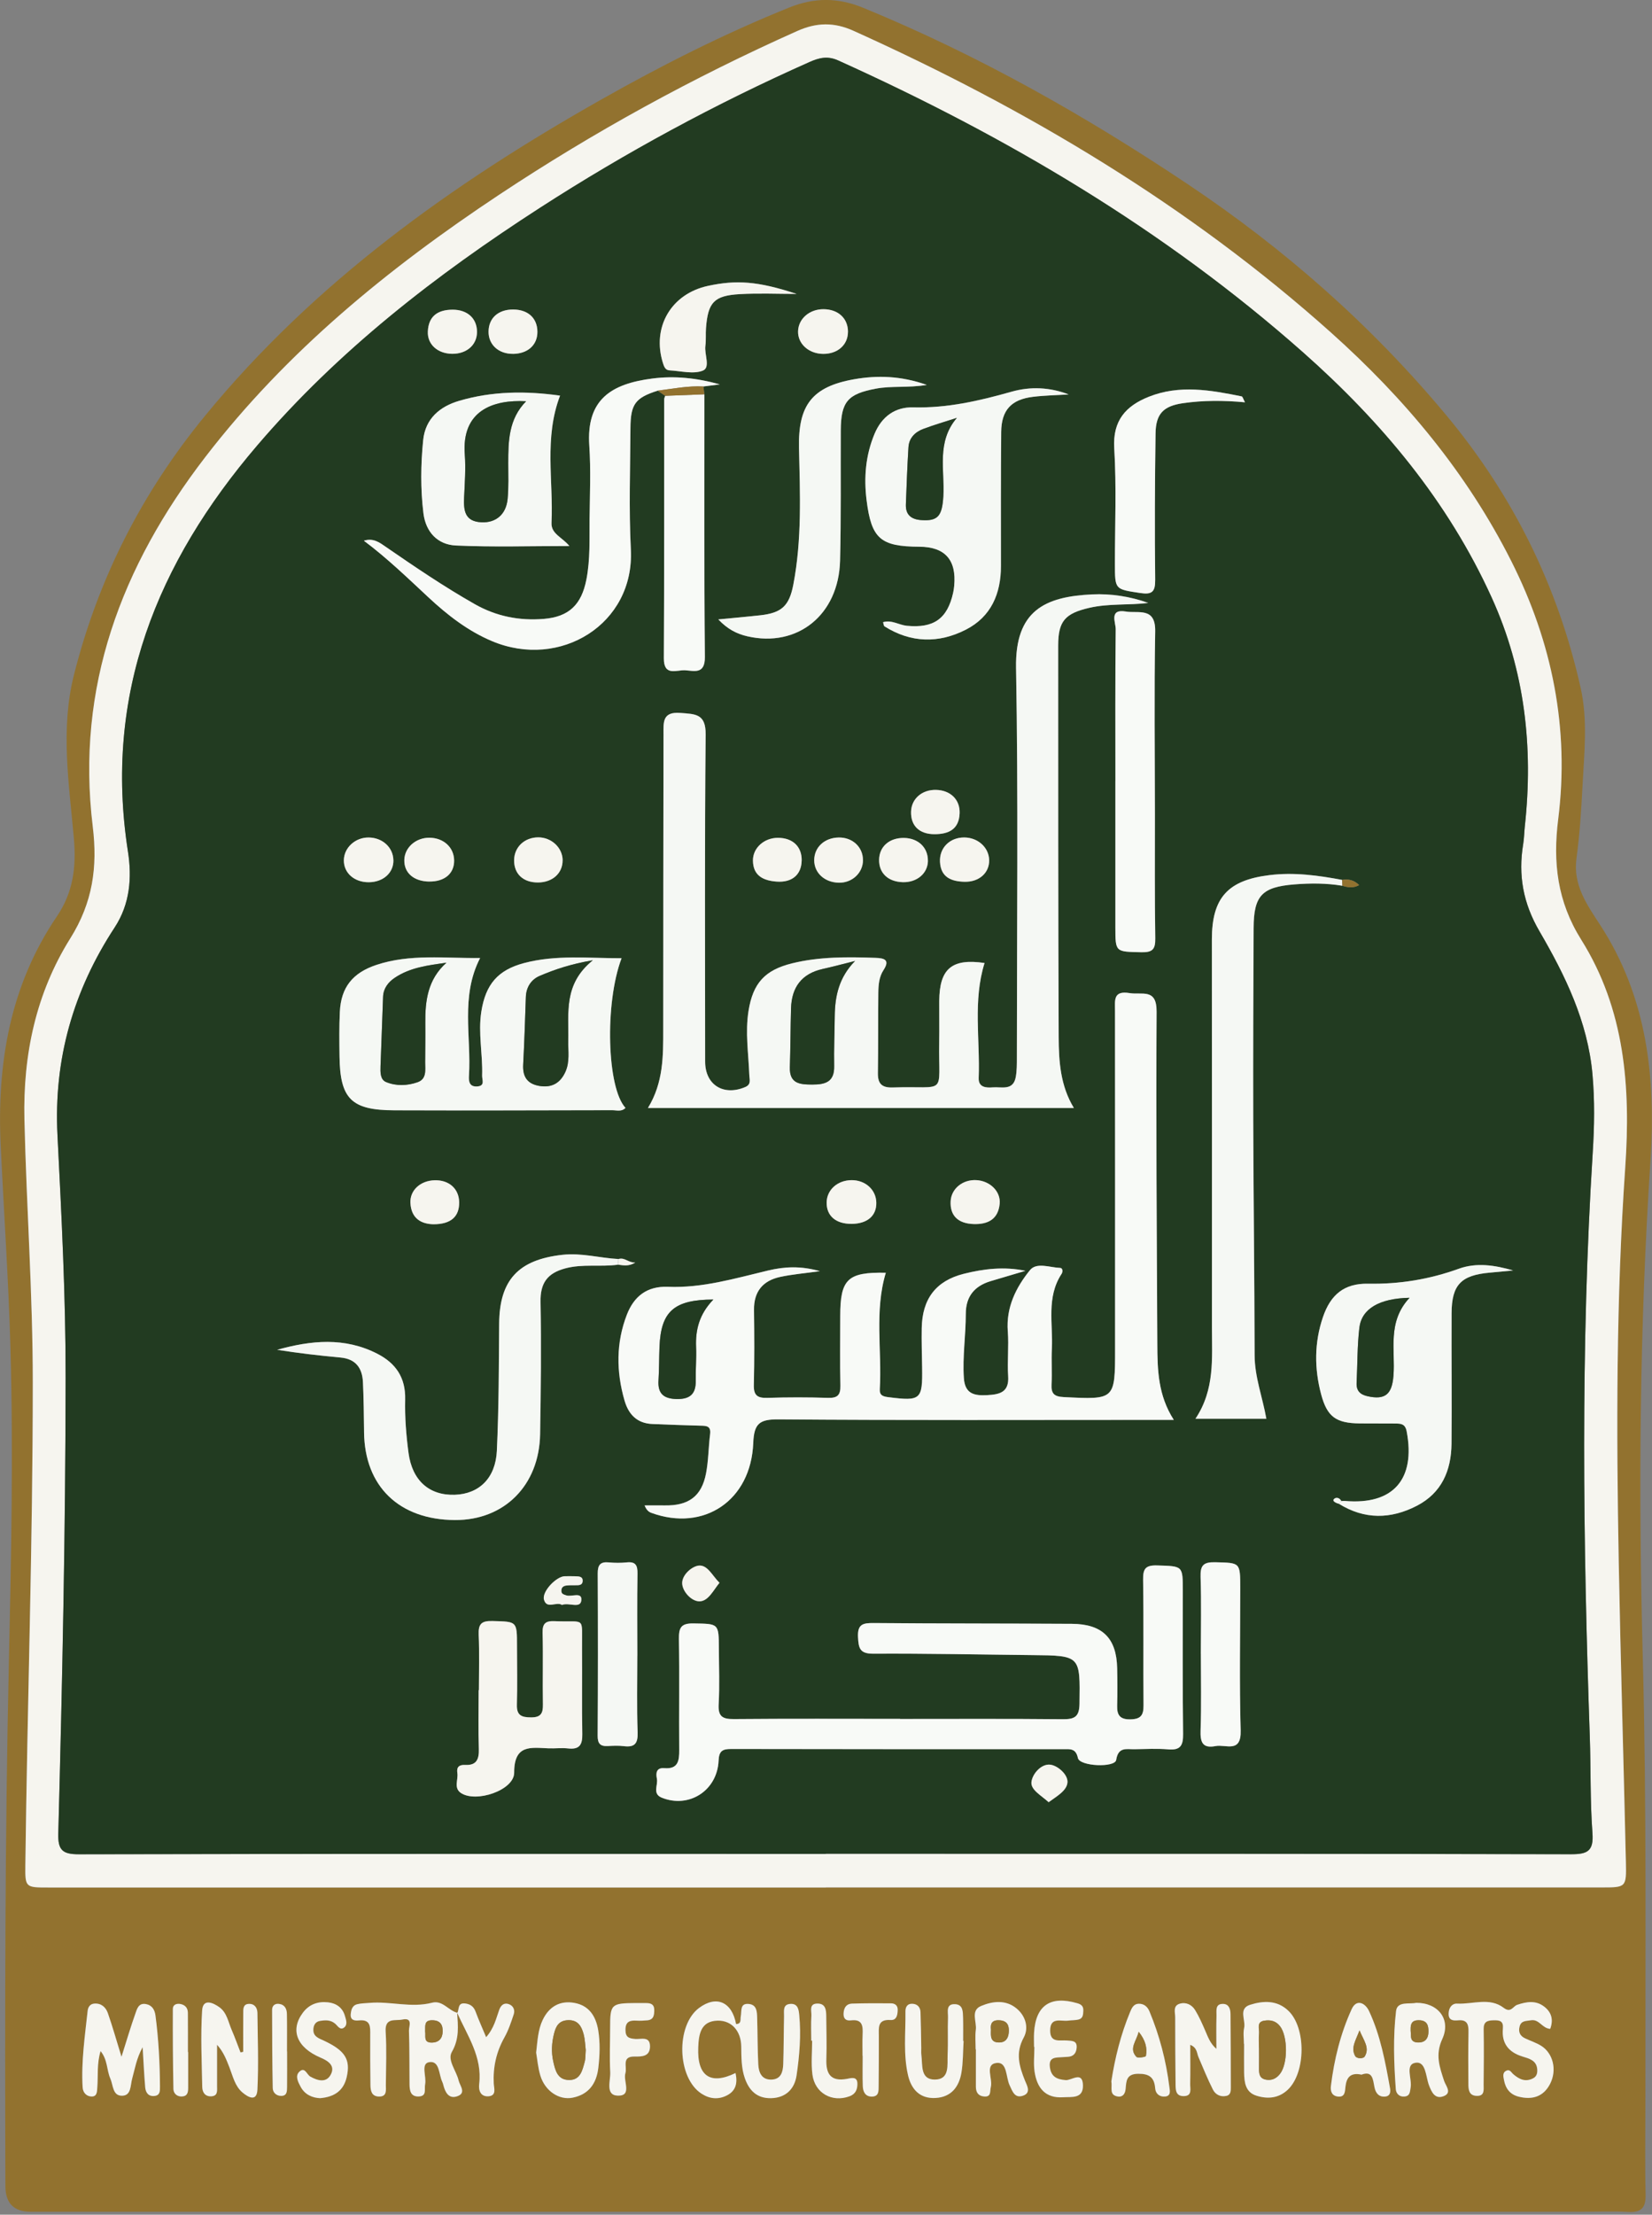 <svg width="462" height="619" viewBox="0 0 462 619" fill="none" xmlns="http://www.w3.org/2000/svg">
<rect x="0" y="0" width="462" height="619" fill="#808080" stroke="none"/>
<g clip-path="url(#clip0_13_402)">
<path d="M231 618.18C156.87 618.18 82.74 618.18 8.61 618.18C3.897 618.18 1.53 615.804 1.51 611.05C1.37 562.08 1.39 513.11 2.49 464.15C3.14 435.01 3.74 405.86 2.92 376.72C2.39 357.92 1.1 339.15 0.2 320.36C-0.9 297.39 2.72 275.56 15.93 256.09C20.43 249.45 21.37 242.43 20.66 234.35C19.33 219.17 16.84 203.83 20.68 188.62C27.46 161.76 39.64 137.79 57.32 116.24C87.95 78.89 126.29 51.51 167.83 28C184.93 18.32 202.44 9.47 220.7 2.11C227.8 -0.75 234.37 -0.71 241.45 2.2C273.46 15.33 303.39 32.25 332.1 51.43C359.24 69.56 383.47 90.86 404.44 116.02C423.18 138.51 435.66 163.81 442.04 192.23C444.08 201.29 443.04 210.48 442.57 219.61C442.23 226.42 441.78 233.25 440.87 240C439.88 247.38 443.88 252.97 447.41 258.38C460.68 278.7 463.11 301.25 461.57 324.53C458.52 370.6 458.19 416.69 459.41 462.83C460.52 504.96 460.12 547.11 460.15 589.25C460.15 597.25 460.01 605.25 460.21 613.24C460.3 616.85 459.21 618.44 455.41 618.23C451.09 617.99 446.75 618.18 442.42 618.18C371.95 618.18 301.49 618.18 231.02 618.18H231ZM127.91 562.58C125.41 561.98 123.79 559 120.83 559.76C114.97 561.28 109.14 559.29 103.3 559.81C102.15 559.91 100.96 559.91 99.85 560.19C98.53 560.52 98.2 561.71 98.09 562.92C97.92 564.66 99.18 564.83 100.35 564.71C103.75 564.35 103.55 566.58 103.54 568.83C103.52 573.48 103.54 578.14 103.6 582.79C103.62 584.34 103.93 585.93 105.94 585.98C108.28 586.04 107.9 584.2 107.91 582.77C107.94 577.78 108.16 572.78 107.85 567.82C107.6 563.8 110.57 564.88 112.49 564.47C115.58 563.81 114.33 566.4 114.37 567.58C114.55 572.56 114.48 577.55 114.53 582.53C114.55 584.29 114.8 586.06 117.12 585.96C119.45 585.86 118.63 583.91 118.89 582.56C119.31 580.41 117.61 576.81 119.98 576.38C123.01 575.84 122.67 579.83 123.7 581.91C123.85 582.2 123.92 582.54 124.01 582.86C124.52 584.78 125.48 586.63 127.7 585.96C130.58 585.1 128.6 582.98 128.25 581.47C127.62 578.77 125.04 575.81 126.36 573.52C128.52 569.8 128.09 566.24 127.83 562.48C130.68 568.9 134.95 574.86 134.03 582.48C133.81 584.28 134.42 586.05 136.62 585.91C138.95 585.75 138.16 583.64 138.1 582.36C137.86 577.74 138.81 573.5 141.09 569.45C142.22 567.44 142.96 565.19 143.69 562.99C144.09 561.77 143.55 560.58 142.29 560.15C140.95 559.69 140.1 560.47 139.64 561.73C138.75 564.17 138.25 566.79 135.97 569.39C134.88 566.77 133.87 564.56 133.03 562.28C132.5 560.84 131.57 560.16 130.11 559.97C127.96 559.69 128.47 561.56 127.93 562.59L127.91 562.58ZM230.96 527.54C303.27 527.54 375.57 527.54 447.88 527.54C454.73 527.54 454.86 527.54 454.7 520.5C454.07 492.53 453.22 464.57 452.7 436.6C452.02 399.79 451.98 362.97 454.52 326.23C456.08 303.79 454.4 282.11 442.22 262.68C435.51 251.97 434.24 241.12 435.77 228.95C438.94 203.66 434.13 179.61 422.65 156.85C410.18 132.14 392.76 111.33 372.28 93.01C332.49 57.42 287.2 30.49 238.71 8.63C233.25 6.17 228.38 6.25 222.95 8.68C193.88 21.65 166.07 36.88 139.55 54.47C108.64 74.97 80.15 98.19 57.37 127.81C33.94 158.27 21.2 192.06 25.94 231.01C27.32 242.34 25.95 252.24 19.66 262.28C10.11 277.52 6.41 294.71 6.83 312.88C7.4 337.35 9.16 361.77 9.17 386.27C9.18 431.25 7.64 476.2 7.09 521.17C7.01 527.55 7.08 527.56 13.54 527.56C86.01 527.56 158.49 527.56 230.96 527.56V527.54ZM205.69 579.4C198.62 582.85 194.92 580.23 195.25 572.22C195.4 568.7 195.87 564.87 200.67 564.76C204.64 564.67 207.23 567.71 207.28 571.97C207.32 574.96 207.28 577.99 208.28 580.84C209.47 584.25 211.63 586.51 215.6 586.43C219.84 586.35 222.21 583.74 222.75 580.07C223.57 574.52 224.04 568.86 223.5 563.21C223.36 561.76 223.16 559.97 221.07 560.08C218.81 560.2 219.28 562.09 219.25 563.49C219.14 567.98 219.17 572.47 219.02 576.95C218.95 579.01 218.44 581.11 215.82 581.23C212.97 581.36 212.15 579.25 212.04 576.96C211.83 572.65 211.87 568.32 211.73 564C211.68 562.35 211.68 560.38 209.49 560.11C206.82 559.79 207.45 562.03 207.15 563.54C206.98 564.38 207.41 565.69 205.83 565.71C204.68 559.49 200.3 557.6 195.46 561.23C188.93 566.13 189.34 580.72 196.14 585.15C198.39 586.62 200.81 586.9 203.24 585.67C205.64 584.45 206.32 582.4 205.68 579.4H205.69ZM33.96 574.89C32.41 569.87 31.39 566.21 30.13 562.64C29.56 561.01 28.28 559.84 26.32 560.02C25.15 560.12 24.61 561 24.49 562.06C23.72 569.16 22.67 576.24 23.09 583.41C23.18 584.95 24.22 585.98 25.64 585.98C27.2 585.98 27.11 584.49 27.2 583.34C27.45 580.1 27.04 576.78 28.11 573.29C30.11 575.73 29.79 578.59 30.84 580.97C31.66 582.84 31.43 585.87 34.23 585.76C36.73 585.66 36.43 582.8 36.94 581C37.71 578.26 38.11 575.41 39.87 572.2C40.13 576.49 40.28 579.97 40.59 583.43C40.72 584.86 41.47 586 43.17 585.83C44.77 585.66 44.73 584.4 44.72 583.22C44.68 576.57 44.33 569.95 43.46 563.35C43.25 561.75 42.52 560.47 40.8 560.15C38.71 559.76 38.29 561.53 37.83 562.84C36.57 566.38 35.52 569.99 33.95 574.91L33.96 574.89ZM433.53 567.06C434.45 564.54 433.92 562.46 431.87 560.88C429.5 559.05 426.94 559.46 424.28 560.36C423.12 560.75 422.54 562.76 420.5 561.19C416.58 558.19 411.87 560.24 407.51 560.02C406.09 559.95 405.2 561.09 405.12 562.69C405.01 564.73 406.4 564.82 407.75 564.69C410.41 564.44 410.7 565.95 410.67 568.06C410.58 572.89 410.6 577.72 410.64 582.55C410.65 584.08 410.81 585.69 412.87 585.8C415.27 585.93 414.88 584.07 414.9 582.66C414.95 577.5 415 572.33 414.91 567.17C414.88 565.1 415.84 564.72 417.65 564.68C419.45 564.63 420.5 564.86 420.29 567.04C419.91 571.12 421.88 573.6 425.75 574.8C427.61 575.38 429.76 575.85 429.9 578.46C429.95 579.49 429.75 580.4 428.66 580.94C426.5 582.01 424.79 581.11 423.21 579.76C422.6 579.24 422.22 578.27 421.23 578.78C420.06 579.37 420.43 580.48 420.61 581.43C421.04 583.74 422.3 585.4 424.64 586.01C428.45 587 431.63 586.09 433.5 582.43C435.48 578.57 434.34 573.89 430.98 571.8C429.58 570.93 427.97 570.42 426.47 569.71C425.07 569.05 424.58 567.94 424.96 566.43C425.4 564.7 426.8 564.92 428.11 564.68C430.44 564.26 431.27 566.97 433.53 567.07V567.06ZM68.01 573.48C67.76 573.54 67.5 573.59 67.25 573.65C66.44 571.57 65.69 569.46 64.8 567.41C63.84 565.19 63.47 562.56 61.36 561.03C59.53 559.71 56.74 558.51 56.52 561.93C56.06 569.03 56.43 576.18 56.55 583.31C56.57 584.7 57.26 585.96 58.96 585.92C60.99 585.88 60.69 584.32 60.69 583.02C60.69 579.18 60.69 575.35 60.69 571.51C62.55 573.58 63.32 575.73 64.16 577.85C65.13 580.3 65.69 583.06 67.78 584.83C69.25 586.07 71.81 587.67 71.98 584.02C72.32 576.9 72.05 569.75 71.98 562.62C71.96 561.12 71.13 560 69.53 560.09C67.9 560.18 68.04 561.62 68.02 562.74C67.98 566.32 68.01 569.9 68.01 573.48ZM332.86 571.54C334.82 572.33 334.67 573.82 335.15 574.97C336.44 578.01 337.7 581.08 339.18 584.03C339.88 585.43 341.29 586.18 342.95 585.81C344.21 585.53 344.19 584.37 344.19 583.41C344.19 576.6 344.15 569.8 344.11 562.99C344.11 561.55 343.67 560.13 342.05 560.1C339.74 560.05 340.23 562.03 340.19 563.41C340.11 566.49 340.16 569.58 340.16 572.67C338.4 571.15 337.81 569.34 337.05 567.61C336.19 565.64 335.33 563.65 334.21 561.83C333.28 560.32 331.65 559.52 329.9 560.05C327.93 560.64 328.65 562.51 328.64 563.89C328.62 570.03 328.69 576.17 328.74 582.31C328.75 583.99 328.66 585.93 331.09 585.87C333.44 585.81 332.8 583.83 332.83 582.48C332.9 578.92 332.85 575.35 332.85 571.55L332.86 571.54ZM396.08 559.79C394.25 560.25 390.77 559.25 390.43 562.06C389.56 569.31 389.83 576.65 390.35 583.95C390.43 585.1 391.29 586.11 392.76 585.99C394.36 585.85 394.28 584.65 394.5 583.46C394.94 581.04 392.83 577.02 395.89 576.54C398.77 576.08 398.73 580.4 399.61 582.77C400.38 584.84 401.33 586.82 403.75 585.88C406.17 584.94 404.29 582.95 403.86 581.62C402.6 577.74 401.32 574.33 403.35 569.91C405.87 564.42 402.18 559.77 396.09 559.8L396.08 559.79ZM149.93 573.72C150.26 575.6 150.44 577.95 151.11 580.15C152.4 584.42 156.32 587.07 160.13 586.32C164.62 585.43 166.81 582.37 167.32 577.96C167.73 574.47 167.86 571 167.29 567.49C166.64 563.49 164.7 560.56 160.64 559.83C156.62 559.1 153.54 560.83 151.75 564.61C150.44 567.37 150.33 570.36 149.93 573.74V573.72ZM347.87 571.26C347.87 571.26 347.9 571.26 347.91 571.26C347.91 573.91 347.88 576.57 347.91 579.22C347.95 581.96 348.25 584.76 351.34 585.73C354.48 586.72 357.58 586.49 360.15 584.04C365.16 579.27 365.27 566.82 360.33 562.04C357.17 558.98 353.31 559.17 349.61 560.32C346.2 561.38 348.41 564.6 347.92 566.79C347.6 568.21 347.86 569.76 347.86 571.25L347.87 571.26ZM272.84 572.79H272.9C272.9 576.27 272.9 579.75 272.9 583.24C272.9 584.75 273.52 585.82 275.15 585.97C277.28 586.17 276.77 584.53 277.08 583.31C277.66 580.99 275.29 577.03 278.65 576.6C281.71 576.21 281.26 580.56 282.32 582.81C283.14 584.55 283.74 586.54 286.06 585.76C288.46 584.96 287.13 582.81 286.63 581.55C285.01 577.52 283.92 573.83 286.28 569.49C287.74 566.81 286.84 563.5 284.28 561.38C281.24 558.86 277.58 559.33 274.35 560.68C271.34 561.94 273.19 565.06 272.88 567.33C272.64 569.12 272.83 570.97 272.83 572.8L272.84 572.79ZM269.47 570.46C269.47 570.46 269.39 570.46 269.35 570.46C269.35 568.3 269.4 566.14 269.33 563.99C269.28 562.34 269.36 560.3 267.11 560.19C264.44 560.06 265.17 562.38 265.12 563.85C265 567.33 265.18 570.82 265.01 574.3C264.88 577.13 265.69 581.22 261.46 581.26C257.29 581.3 258.05 577.19 257.67 574.36C257.58 573.71 257.65 573.03 257.64 572.37C257.58 569.05 257.55 565.74 257.43 562.42C257.38 561.13 256.66 560.2 255.3 560.08C253.81 559.95 253.21 560.89 253.22 562.23C253.29 568.19 252.57 574.22 253.95 580.09C254.85 583.94 257.24 586.66 261.66 586.4C266 586.14 268.18 583.32 268.86 579.4C269.36 576.48 269.3 573.45 269.48 570.47L269.47 570.46ZM289.17 572.12C289.17 572.12 289.24 572.12 289.27 572.12C289.27 574.45 288.99 576.82 289.33 579.09C290 583.52 292.28 586.52 297.29 586.19C299.66 586.03 302.89 586.69 302.85 582.93C302.81 578.73 299.67 581.52 298.06 581.4C295.5 581.21 293.95 580.44 293.6 577.78C293.21 574.83 295.33 575.13 297.13 574.98C297.63 574.94 298.13 574.91 298.62 574.89C300.25 574.8 300.99 573.81 301.09 572.31C301.22 570.29 299.72 570.45 298.38 570.33C296.4 570.15 293.67 571.1 293.68 567.56C293.68 563.6 296.73 565.07 298.77 564.77C299.75 564.63 300.79 564.7 301.73 564.43C302.9 564.09 302.91 562.96 302.95 561.96C302.99 560.8 302.46 560.26 301.29 559.92C293.78 557.72 289.63 560.48 289.18 568.14C289.1 569.47 289.17 570.8 289.17 572.13V572.12ZM380.73 579.86C383.87 578.67 383.94 581.2 384.38 583.41C384.71 585.06 385.65 586.19 387.47 585.97C388.75 585.81 388.91 584.7 388.72 583.67C387.4 576.31 386.05 568.93 382.86 562.1C381.77 559.77 379.34 558.62 378 561.53C374.88 568.34 373.08 575.61 372.18 583.07C372 584.51 372.48 585.82 374.17 585.98C376.17 586.18 376.11 584.52 376.25 583.26C376.54 580.71 377.57 579.18 380.73 579.85V579.86ZM310.79 581.75C311.1 583.47 310.09 585.58 312.59 585.98C314.03 586.21 314.66 585.17 314.78 583.86C314.99 581.67 314.96 579.68 318.25 579.63C321.39 579.59 322.81 580.62 323.05 583.7C323.17 585.22 324.28 586.12 325.8 585.99C327.56 585.83 327.13 584.29 327.01 583.27C326.11 576 324.27 568.96 321.45 562.19C320.88 560.83 319.87 560.01 318.4 560.06C317.04 560.11 316.51 561.22 316.05 562.33C313.42 568.65 311.8 575.23 310.79 581.75ZM89.58 586.45C93.57 586.09 96.11 584.32 96.97 580.55C98.08 575.64 96.54 573.17 90.59 570.38C89.23 569.74 87.66 569.29 87.64 567.43C87.63 566.2 88.13 565.07 89.52 564.86C90.99 564.64 92.47 564.53 93.77 565.66C94.43 566.24 95.11 567.54 96.19 566.75C97.31 565.94 96.79 564.6 96.48 563.5C95.8 561.15 94.07 559.93 91.75 559.67C88.93 559.36 86.47 560.21 84.71 562.57C81.1 567.4 82.98 572.3 89.69 575.14C91.99 576.12 93.81 577.49 92.49 579.91C91.22 582.25 88.83 581.56 86.8 580.43C85.79 579.87 85.28 577.58 83.72 579.07C82.47 580.26 83.39 581.96 84.07 583.24C85.27 585.5 87.38 586.38 89.6 586.46L89.58 586.45ZM177.72 559.86C170.91 559.91 170.63 560.18 170.63 566.74C170.63 570.88 170.43 575.04 170.66 579.17C170.79 581.54 169.17 585.66 172.81 585.74C176.87 585.83 174.23 581.65 174.9 579.46C175.44 577.7 173.72 574.75 177.48 574.81C179.58 574.84 181.76 574.77 181.78 572C181.8 569.01 179.23 570.04 177.67 569.9C175.94 569.75 174.93 569.48 174.92 567.39C174.91 565 176.15 564.66 178.05 564.78C179.04 564.84 180.04 564.78 181.03 564.69C182.82 564.52 182.96 563.22 182.97 561.8C182.97 560.23 182.02 559.87 180.71 559.87C179.72 559.87 178.72 559.87 177.73 559.86H177.72ZM241.21 574.64C241.21 574.64 241.24 574.64 241.25 574.64C241.25 577.45 241.18 580.27 241.28 583.08C241.34 584.69 242.02 586.08 243.93 586.01C245.85 585.93 245.7 584.34 245.71 583.05C245.76 578.41 245.78 573.78 245.77 569.14C245.77 566.83 245.29 564.36 249.04 564.61C250.75 564.72 251.02 563.17 251.04 561.76C251.06 560.5 250.23 559.96 249.16 559.95C245.52 559.92 241.88 559.9 238.25 560.03C236.71 560.08 236 561.13 235.91 562.7C235.82 564.26 236.59 564.88 237.96 564.71C241.24 564.31 241.33 566.33 241.23 568.69C241.14 570.67 241.21 572.66 241.21 574.65V574.64ZM226.86 570.36C226.94 570.36 227.03 570.36 227.11 570.36C227.11 573.51 226.79 576.7 227.18 579.8C227.85 585.06 232.71 587.7 237.56 585.91C239.32 585.26 239.75 583.93 239.76 582.44C239.77 580.23 237.99 580.84 236.84 581.04C232.25 581.87 230.94 579.61 231.08 575.48C231.22 571.5 231.07 567.52 231.05 563.53C231.05 561.77 230.86 559.98 228.58 560C226.14 560.02 226.99 562.1 226.9 563.38C226.75 565.69 226.86 568.02 226.86 570.35V570.36ZM52.6 573.57C52.6 573.57 52.56 573.57 52.54 573.57C52.54 569.92 52.56 566.27 52.53 562.62C52.52 561.3 51.83 560.44 50.51 560.16C49.35 559.91 48.33 560.35 48.33 561.51C48.3 568.97 48.33 576.44 48.49 583.9C48.51 585.08 49.42 586.05 50.85 585.99C52.43 585.92 52.62 584.82 52.61 583.55C52.59 580.23 52.61 576.91 52.61 573.59L52.6 573.57ZM80.27 573.38H80.23C80.23 569.9 80.27 566.42 80.21 562.94C80.19 561.52 79.64 560.3 78.02 560.09C76.83 559.94 76.07 560.61 76.07 561.77C76.08 569.06 76.1 576.35 76.25 583.64C76.27 584.85 77.24 585.8 78.58 585.8C80.25 585.81 80.24 584.46 80.25 583.32C80.29 580 80.26 576.69 80.26 573.37L80.27 573.38Z" fill="#92722F"/>
<path d="M230.96 527.55C158.49 527.55 86.01 527.55 13.54 527.55C7.08 527.55 7.01 527.55 7.09 521.16C7.64 476.19 9.18 431.24 9.17 386.26C9.17 361.77 7.4 337.34 6.83 312.87C6.41 294.7 10.11 277.52 19.66 262.27C25.95 252.23 27.32 242.33 25.94 231C21.19 192.06 33.94 158.26 57.37 127.8C80.15 98.18 108.64 74.96 139.55 54.46C166.07 36.87 193.88 21.64 222.95 8.67C228.38 6.25 233.26 6.16 238.71 8.62C287.21 30.48 332.5 57.41 372.28 93C392.76 111.32 410.19 132.13 422.65 156.84C434.13 179.6 438.94 203.65 435.77 228.94C434.24 241.11 435.51 251.97 442.22 262.67C454.4 282.1 456.07 303.78 454.52 326.22C451.97 362.96 452.01 399.78 452.7 436.59C453.22 464.56 454.07 492.52 454.7 520.49C454.86 527.53 454.73 527.53 447.88 527.53C375.57 527.53 303.27 527.53 230.96 527.53V527.55ZM230.95 518.16V518.13C238.11 518.13 245.28 518.13 252.44 518.13C314.74 518.14 377.04 518.11 439.35 518.26C443.92 518.27 445.73 517.42 445.35 512.34C444.68 503.39 444.92 494.37 444.61 485.38C442.73 430.96 442.01 376.55 445.43 322.15C445.89 314.85 446.01 307.55 445.35 300.21C444.02 285.53 437.75 272.67 430.54 260.31C425.99 252.5 424.54 244.63 425.98 235.95C426.25 234.31 426.26 232.63 426.44 230.98C428.84 208.89 426.47 187.51 417.2 167.09C404.95 140.1 386.38 117.93 364.4 98.48C325.58 64.13 281.48 38.16 234.41 16.91C231.46 15.58 229.1 16.14 226.38 17.36C200.21 28.99 175.09 42.57 151.03 58.09C121.87 76.9 94.63 97.99 71.94 124.53C43.92 157.3 28.96 194.11 35.79 238.01C36.93 245.3 36.37 252.67 32.09 259.21C20.53 276.84 15 296.02 16.08 317.26C17.23 339.86 18.38 362.48 18.36 385.13C18.33 427.59 17.44 470.04 16.31 512.49C16.19 517.1 17.47 518.28 22.06 518.27C91.69 518.12 161.32 518.17 230.96 518.17L230.95 518.16Z" fill="#F6F5EF"/>
<path d="M205.7 579.4C206.35 582.41 205.67 584.45 203.26 585.67C200.83 586.9 198.41 586.62 196.16 585.15C189.36 580.72 188.95 566.13 195.48 561.23C200.32 557.6 204.7 559.49 205.85 565.71C207.44 565.69 207 564.38 207.17 563.54C207.48 562.03 206.85 559.79 209.51 560.11C211.7 560.38 211.7 562.35 211.75 564C211.89 568.32 211.84 572.64 212.06 576.96C212.17 579.25 213 581.36 215.84 581.23C218.46 581.11 218.96 579.01 219.04 576.95C219.2 572.47 219.16 567.98 219.27 563.49C219.3 562.09 218.83 560.19 221.09 560.08C223.18 559.97 223.38 561.76 223.52 563.21C224.06 568.86 223.59 574.51 222.77 580.07C222.23 583.74 219.86 586.34 215.62 586.43C211.66 586.51 209.49 584.25 208.3 580.84C207.3 577.98 207.34 574.96 207.3 571.97C207.24 567.71 204.66 564.67 200.69 564.76C195.88 564.87 195.42 568.7 195.27 572.22C194.93 580.23 198.63 582.85 205.71 579.4H205.7Z" fill="#F6F5EF"/>
<path d="M127.83 562.46C128.09 566.23 128.52 569.78 126.36 573.51C125.04 575.79 127.62 578.76 128.25 581.46C128.6 582.97 130.58 585.09 127.7 585.95C125.47 586.62 124.51 584.77 124.01 582.85C123.93 582.53 123.85 582.2 123.7 581.9C122.67 579.81 123.01 575.83 119.98 576.37C117.61 576.79 119.32 580.4 118.89 582.55C118.62 583.9 119.45 585.85 117.12 585.95C114.8 586.05 114.55 584.28 114.53 582.52C114.48 577.54 114.55 572.55 114.37 567.57C114.33 566.39 115.58 563.81 112.49 564.46C110.57 564.87 107.6 563.78 107.85 567.81C108.16 572.78 107.94 577.78 107.91 582.76C107.91 584.19 108.28 586.03 105.94 585.97C103.92 585.92 103.62 584.33 103.6 582.78C103.53 578.13 103.52 573.48 103.54 568.82C103.55 566.57 103.75 564.34 100.35 564.7C99.18 564.82 97.92 564.65 98.09 562.91C98.21 561.7 98.54 560.52 99.85 560.18C100.96 559.9 102.14 559.9 103.3 559.8C109.14 559.28 114.98 561.27 120.83 559.75C123.79 558.98 125.41 561.97 127.91 562.57L127.82 562.45L127.83 562.46ZM118.89 567.75C119.14 568.97 118.29 570.91 120.75 570.89C122.77 570.87 123.76 569.69 123.8 567.78C123.84 565.93 123.14 564.69 120.94 564.65C118.49 564.6 119 566.28 118.89 567.74V567.75Z" fill="#F6F5EF"/>
<path d="M33.97 574.89C35.53 569.96 36.59 566.35 37.85 562.82C38.31 561.52 38.73 559.74 40.82 560.13C42.54 560.45 43.27 561.73 43.48 563.33C44.35 569.92 44.7 576.55 44.74 583.2C44.74 584.39 44.79 585.65 43.19 585.81C41.49 585.99 40.74 584.84 40.61 583.41C40.31 579.94 40.16 576.46 39.89 572.18C38.13 575.39 37.73 578.24 36.96 580.98C36.45 582.78 36.74 585.64 34.25 585.74C31.46 585.86 31.69 582.82 30.86 580.95C29.81 578.57 30.13 575.7 28.13 573.27C27.06 576.77 27.46 580.08 27.22 583.32C27.13 584.47 27.22 585.96 25.66 585.96C24.24 585.96 23.2 584.93 23.11 583.39C22.69 576.22 23.74 569.13 24.51 562.04C24.62 560.98 25.17 560.11 26.34 560C28.29 559.83 29.57 560.99 30.15 562.62C31.41 566.2 32.43 569.85 33.98 574.87L33.97 574.89Z" fill="#F6F5EF"/>
<path d="M433.54 567.05C431.28 566.94 430.46 564.24 428.12 564.66C426.8 564.9 425.41 564.68 424.97 566.41C424.58 567.92 425.08 569.03 426.48 569.69C427.98 570.4 429.59 570.92 430.99 571.78C434.35 573.87 435.48 578.55 433.51 582.41C431.64 586.06 428.47 586.97 424.65 585.99C422.3 585.38 421.04 583.72 420.62 581.41C420.45 580.47 420.08 579.35 421.24 578.76C422.24 578.26 422.62 579.22 423.22 579.74C424.8 581.09 426.51 581.99 428.67 580.92C429.76 580.38 429.97 579.47 429.91 578.44C429.77 575.84 427.62 575.36 425.76 574.78C421.89 573.58 419.92 571.09 420.3 567.02C420.5 564.84 419.46 564.62 417.66 564.66C415.86 564.71 414.89 565.09 414.92 567.15C415.01 572.31 414.96 577.47 414.91 582.64C414.9 584.05 415.28 585.91 412.88 585.78C410.82 585.67 410.66 584.05 410.65 582.53C410.61 577.7 410.59 572.87 410.68 568.04C410.72 565.93 410.43 564.42 407.76 564.67C406.41 564.8 405.02 564.7 405.13 562.67C405.21 561.07 406.1 559.92 407.52 560C411.88 560.22 416.59 558.17 420.51 561.17C422.55 562.73 423.13 560.73 424.29 560.34C426.95 559.44 429.51 559.02 431.88 560.86C433.93 562.45 434.46 564.53 433.54 567.04V567.05Z" fill="#F6F5EF"/>
<path d="M68.02 573.47C68.02 569.89 68 566.31 68.03 562.73C68.04 561.6 67.91 560.17 69.54 560.08C71.14 559.99 71.97 561.11 71.99 562.61C72.07 569.75 72.34 576.89 71.99 584.01C71.82 587.66 69.26 586.06 67.79 584.82C65.7 583.05 65.13 580.3 64.17 577.84C63.33 575.72 62.57 573.58 60.7 571.5C60.7 575.34 60.7 579.17 60.7 583.01C60.7 584.31 61 585.87 58.97 585.91C57.27 585.94 56.59 584.69 56.56 583.3C56.44 576.17 56.07 569.01 56.53 561.92C56.75 558.5 59.54 559.7 61.37 561.02C63.48 562.55 63.84 565.18 64.81 567.4C65.7 569.45 66.45 571.56 67.26 573.64C67.51 573.58 67.77 573.53 68.02 573.47Z" fill="#F6F5EF"/>
<path d="M332.87 571.53C332.87 575.32 332.92 578.89 332.85 582.46C332.82 583.82 333.46 585.8 331.11 585.85C328.69 585.91 328.78 583.97 328.76 582.29C328.71 576.15 328.64 570.01 328.66 563.87C328.66 562.49 327.95 560.62 329.92 560.03C331.67 559.5 333.31 560.3 334.23 561.81C335.35 563.63 336.21 565.62 337.07 567.59C337.83 569.32 338.42 571.13 340.18 572.65C340.18 569.56 340.12 566.48 340.21 563.39C340.25 562.02 339.76 560.03 342.07 560.08C343.69 560.12 344.12 561.53 344.13 562.97C344.17 569.78 344.21 576.58 344.21 583.39C344.21 584.35 344.24 585.51 342.97 585.79C341.31 586.16 339.9 585.41 339.2 584.01C337.72 581.06 336.46 577.99 335.17 574.95C334.68 573.8 334.83 572.31 332.88 571.52L332.87 571.53Z" fill="#F6F5EF"/>
<path d="M396.09 559.78C402.18 559.75 405.87 564.4 403.35 569.89C401.32 574.31 402.6 577.719 403.86 581.599C404.29 582.929 406.17 584.919 403.75 585.859C401.33 586.799 400.38 584.81 399.61 582.75C398.73 580.39 398.77 576.07 395.89 576.52C392.83 577 394.94 581.02 394.5 583.44C394.29 584.63 394.36 585.829 392.76 585.969C391.29 586.099 390.44 585.08 390.35 583.93C389.83 576.63 389.56 569.289 390.43 562.039C390.77 559.229 394.25 560.23 396.08 559.77L396.09 559.78ZM394.57 568.479C394.65 568.999 394.19 570.969 396.85 570.859C398.81 570.779 399.45 569.489 399.48 567.919C399.51 566.249 399.23 564.67 396.81 564.65C394.66 564.63 394.31 565.739 394.57 568.479Z" fill="#F6F5EF"/>
<path d="M149.94 573.71C150.33 570.33 150.45 567.34 151.76 564.58C153.56 560.8 156.63 559.07 160.65 559.8C164.71 560.54 166.64 563.47 167.3 567.46C167.87 570.97 167.74 574.44 167.33 577.93C166.82 582.34 164.63 585.4 160.14 586.29C156.33 587.05 152.41 584.39 151.12 580.12C150.45 577.92 150.27 575.58 149.94 573.69V573.71ZM163.81 572.99C163.65 571.7 163.62 570.02 163.19 568.45C162.6 566.32 161.63 564.53 158.82 564.64C156.26 564.74 155.45 566.37 154.95 568.37C154.29 570.95 154.14 573.57 154.73 576.2C155.29 578.68 155.91 581.27 159.07 581.35C162.31 581.43 162.86 578.68 163.51 576.3C163.77 575.37 163.7 574.34 163.81 573V572.99Z" fill="#F6F5EF"/>
<path d="M347.88 571.25C347.88 569.76 347.62 568.21 347.94 566.79C348.43 564.6 346.22 561.38 349.63 560.32C353.32 559.17 357.19 558.98 360.35 562.04C365.29 566.82 365.18 579.27 360.17 584.04C357.59 586.49 354.49 586.72 351.36 585.73C348.27 584.75 347.97 581.96 347.93 579.22C347.89 576.57 347.93 573.91 347.93 571.26C347.92 571.26 347.9 571.26 347.89 571.26L347.88 571.25ZM352.07 572.34H352.11C352.11 574.16 352.13 575.99 352.11 577.81C352.09 579.36 352.08 580.89 354.07 581.25C355.69 581.54 356.96 580.92 357.97 579.64C360.21 576.79 360.17 569.2 358.01 566.35C356.83 564.81 355.3 564.5 353.6 564.76C351.29 565.12 352.27 567.04 352.12 568.35C351.98 569.66 352.09 571 352.09 572.33L352.07 572.34Z" fill="#F6F5EF"/>
<path d="M272.85 572.78C272.85 570.96 272.66 569.11 272.9 567.31C273.2 565.04 271.36 561.92 274.37 560.66C277.6 559.31 281.26 558.84 284.3 561.36C286.86 563.48 287.76 566.79 286.3 569.47C283.93 573.81 285.03 577.5 286.65 581.53C287.16 582.79 288.49 584.94 286.08 585.74C283.76 586.52 283.16 584.53 282.34 582.79C281.28 580.54 281.73 576.19 278.67 576.58C275.31 577.01 277.68 580.97 277.1 583.29C276.79 584.52 277.3 586.15 275.17 585.95C273.54 585.8 272.92 584.73 272.92 583.22C272.92 579.74 272.92 576.26 272.92 572.77H272.86L272.85 572.78ZM277.13 567.32C277.07 569.08 276.92 570.87 279.41 570.86C281.28 570.86 282.01 569.63 282.12 567.98C282.24 566.14 281.74 564.78 279.49 564.66C277.37 564.55 276.94 565.64 277.13 567.32Z" fill="#F6F5EF"/>
<path d="M269.48 570.44C269.29 573.42 269.36 576.44 268.86 579.37C268.18 583.29 266 586.12 261.66 586.37C257.24 586.63 254.85 583.92 253.95 580.06C252.58 574.19 253.29 568.16 253.22 562.2C253.2 560.86 253.81 559.92 255.3 560.05C256.67 560.17 257.38 561.1 257.43 562.39C257.55 565.7 257.58 569.02 257.64 572.34C257.65 573 257.59 573.68 257.67 574.33C258.05 577.15 257.29 581.26 261.46 581.23C265.69 581.19 264.88 577.1 265.01 574.27C265.18 570.79 264.99 567.3 265.12 563.82C265.17 562.35 264.44 560.03 267.11 560.16C269.36 560.27 269.28 562.31 269.33 563.96C269.39 566.12 269.35 568.27 269.35 570.43C269.39 570.43 269.43 570.43 269.47 570.43L269.48 570.44Z" fill="#F6F5EF"/>
<path d="M289.18 572.11C289.18 570.78 289.11 569.44 289.19 568.12C289.65 560.47 293.79 557.7 301.3 559.9C302.47 560.24 303 560.78 302.96 561.94C302.92 562.95 302.91 564.07 301.74 564.41C300.8 564.68 299.77 564.61 298.78 564.75C296.74 565.05 293.7 563.58 293.69 567.54C293.69 571.08 296.41 570.13 298.39 570.31C299.73 570.44 301.23 570.27 301.1 572.29C301 573.79 300.26 574.78 298.63 574.87C298.13 574.9 297.63 574.92 297.14 574.96C295.34 575.11 293.22 574.8 293.61 577.76C293.96 580.42 295.51 581.19 298.07 581.38C299.67 581.5 302.81 578.71 302.86 582.91C302.9 586.67 299.66 586.01 297.3 586.17C292.29 586.5 290.01 583.5 289.34 579.07C288.99 576.79 289.28 574.42 289.28 572.1C289.25 572.1 289.21 572.1 289.18 572.1V572.11Z" fill="#F6F5EF"/>
<path d="M380.75 579.85C377.59 579.18 376.55 580.71 376.27 583.26C376.13 584.52 376.19 586.18 374.19 585.98C372.5 585.81 372.03 584.5 372.2 583.07C373.11 575.61 374.9 568.34 378.02 561.53C379.36 558.62 381.79 559.77 382.88 562.1C386.07 568.93 387.42 576.31 388.74 583.67C388.92 584.7 388.77 585.81 387.49 585.97C385.67 586.19 384.73 585.06 384.4 583.41C383.96 581.2 383.89 578.67 380.75 579.86V579.85ZM380.2 567.47C379.15 570.31 377.73 572.3 378.96 574.59C379.43 575.47 381.26 575.42 381.65 574.78C383.13 572.34 381.38 570.35 380.2 567.46V567.47Z" fill="#F6F5EF"/>
<path d="M310.8 581.73C311.81 575.2 313.43 568.62 316.06 562.31C316.52 561.2 317.05 560.09 318.41 560.04C319.88 559.99 320.89 560.81 321.46 562.17C324.28 568.94 326.12 575.98 327.02 583.25C327.15 584.27 327.58 585.81 325.81 585.97C324.3 586.1 323.18 585.2 323.06 583.68C322.82 580.6 321.4 579.57 318.26 579.61C314.97 579.66 314.99 581.64 314.79 583.84C314.67 585.15 314.03 586.18 312.6 585.96C310.09 585.56 311.11 583.45 310.8 581.73ZM318.44 567.87C317.8 570.55 315.64 572.55 317.8 574.88C318.19 575.3 320.41 574.91 320.46 574.65C320.89 572.35 320.31 570.21 318.44 567.88V567.87Z" fill="#F6F5EF"/>
<path d="M89.59 586.43C87.38 586.35 85.26 585.47 84.06 583.21C83.38 581.94 82.46 580.23 83.71 579.04C85.27 577.55 85.78 579.84 86.79 580.4C88.82 581.54 91.21 582.22 92.48 579.88C93.8 577.46 91.98 576.08 89.68 575.11C82.97 572.27 81.09 567.37 84.7 562.54C86.46 560.18 88.92 559.33 91.74 559.64C94.07 559.9 95.8 561.12 96.47 563.47C96.79 564.57 97.3 565.91 96.18 566.72C95.1 567.5 94.42 566.2 93.76 565.63C92.46 564.49 90.98 564.6 89.51 564.83C88.13 565.04 87.62 566.16 87.63 567.4C87.65 569.26 89.22 569.72 90.58 570.35C96.53 573.14 98.07 575.61 96.96 580.52C96.1 584.29 93.57 586.07 89.57 586.42L89.59 586.43Z" fill="#F6F5EF"/>
<path d="M177.73 559.85C178.72 559.85 179.72 559.85 180.71 559.85C182.02 559.85 182.98 560.21 182.97 561.78C182.97 563.19 182.82 564.5 181.03 564.67C180.04 564.76 179.04 564.82 178.05 564.76C176.15 564.64 174.9 564.99 174.92 567.37C174.93 569.46 175.94 569.73 177.67 569.88C179.23 570.02 181.81 568.99 181.78 571.98C181.76 574.76 179.59 574.83 177.48 574.79C173.72 574.73 175.45 577.68 174.9 579.44C174.22 581.63 176.87 585.81 172.81 585.72C169.17 585.64 170.79 581.52 170.66 579.15C170.43 575.02 170.63 570.87 170.63 566.72C170.63 560.16 170.92 559.89 177.72 559.84L177.73 559.85Z" fill="#F6F5EF"/>
<path d="M127.91 562.58C128.45 561.56 127.94 559.69 130.09 559.96C131.56 560.15 132.48 560.83 133.01 562.27C133.85 564.55 134.86 566.76 135.95 569.38C138.23 566.77 138.73 564.15 139.62 561.72C140.08 560.46 140.93 559.68 142.27 560.14C143.53 560.57 144.08 561.76 143.67 562.98C142.94 565.18 142.2 567.43 141.07 569.44C138.8 573.49 137.85 577.73 138.08 582.35C138.15 583.62 138.93 585.74 136.6 585.9C134.4 586.05 133.79 584.27 134.01 582.47C134.93 574.86 130.66 568.89 127.81 562.47L127.89 562.58H127.91Z" fill="#F6F5EF"/>
<path d="M241.22 574.62C241.22 572.63 241.15 570.64 241.24 568.66C241.35 566.3 241.25 564.28 237.97 564.68C236.6 564.85 235.82 564.23 235.92 562.67C236.01 561.1 236.72 560.06 238.26 560C241.89 559.88 245.54 559.89 249.17 559.92C250.25 559.93 251.07 560.47 251.05 561.73C251.03 563.14 250.76 564.7 249.05 564.58C245.3 564.33 245.78 566.8 245.78 569.11C245.78 573.75 245.77 578.38 245.72 583.02C245.7 584.31 245.85 585.9 243.94 585.98C242.02 586.06 241.34 584.66 241.29 583.05C241.19 580.24 241.26 577.42 241.26 574.61C241.25 574.61 241.23 574.61 241.22 574.61V574.62Z" fill="#F6F5EF"/>
<path d="M226.88 570.34C226.88 568.02 226.77 565.69 226.92 563.37C227 562.09 226.16 560 228.6 559.99C230.88 559.97 231.06 561.76 231.07 563.52C231.09 567.5 231.24 571.49 231.1 575.47C230.95 579.6 232.26 581.86 236.86 581.03C238.01 580.82 239.79 580.22 239.78 582.43C239.78 583.91 239.34 585.25 237.58 585.9C232.73 587.69 227.87 585.06 227.2 579.79C226.81 576.69 227.13 573.5 227.13 570.35C227.05 570.35 226.96 570.35 226.88 570.35V570.34Z" fill="#F6F5EF"/>
<path d="M52.62 573.55C52.62 576.87 52.61 580.19 52.62 583.51C52.62 584.78 52.44 585.88 50.86 585.95C49.43 586.01 48.52 585.04 48.5 583.86C48.35 576.4 48.31 568.94 48.34 561.47C48.34 560.31 49.37 559.88 50.52 560.12C51.84 560.4 52.53 561.26 52.54 562.58C52.57 566.23 52.55 569.88 52.55 573.53C52.57 573.53 52.59 573.53 52.61 573.53L52.62 573.55Z" fill="#F6F5EF"/>
<path d="M80.29 573.36C80.29 576.68 80.31 579.99 80.28 583.31C80.27 584.46 80.28 585.81 78.61 585.79C77.27 585.79 76.3 584.83 76.28 583.63C76.13 576.34 76.11 569.05 76.1 561.76C76.1 560.59 76.85 559.92 78.05 560.08C79.67 560.29 80.22 561.51 80.24 562.93C80.3 566.41 80.26 569.89 80.26 573.37H80.3L80.29 573.36Z" fill="#F6F5EF"/>
<path d="M230.95 518.15C161.32 518.15 91.69 518.1 22.05 518.25C17.47 518.25 16.18 517.09 16.3 512.47C17.43 470.03 18.31 427.58 18.35 385.11C18.37 362.46 17.22 339.85 16.07 317.24C14.99 296 20.52 276.82 32.08 259.19C36.36 252.65 36.92 245.28 35.78 237.99C28.94 194.09 43.9 157.28 71.93 124.51C94.63 97.97 121.86 76.88 151.02 58.07C175.08 42.55 200.2 28.97 226.37 17.34C229.1 16.13 231.46 15.56 234.4 16.89C281.47 38.13 325.57 64.1 364.39 98.46C386.37 117.92 404.94 140.08 417.19 167.07C426.46 187.49 428.83 208.87 426.43 230.96C426.25 232.62 426.24 234.3 425.97 235.93C424.53 244.61 425.97 252.49 430.53 260.29C437.74 272.65 444.01 285.51 445.34 300.19C446 307.52 445.88 314.82 445.42 322.13C442 376.53 442.72 430.94 444.6 485.36C444.91 494.34 444.68 503.36 445.34 512.32C445.72 517.4 443.91 518.25 439.34 518.24C377.04 518.09 314.74 518.12 252.43 518.11C245.27 518.11 238.1 518.11 230.94 518.11V518.14L230.95 518.15ZM196.99 110.21C196.9 109.48 196.8 108.75 196.71 108.01C198.01 107.85 199.32 107.68 201.31 107.43C194.65 105.57 188.51 105.01 182.44 105.79C170.97 107.27 163.95 111.6 164.81 124.52C165.26 131.32 164.96 138.17 164.89 145C164.83 150.65 165.1 156.31 164.01 161.93C162.64 168.98 159.16 172.4 152.02 172.98C145.23 173.52 138.81 172.26 132.82 168.87C124.23 164.01 116.08 158.46 107.95 152.87C106.17 151.64 104.45 150.29 101.77 151.12C108.26 155.95 114 161.52 119.85 166.97C125.19 171.93 130.89 176.36 137.64 179.2C156.66 187.18 177.49 174.43 176.43 153.57C175.86 142.28 176.25 130.93 176.32 119.61C176.36 112.89 177.71 111.17 183.93 109.18L186.04 110.62C185.95 110.94 185.77 111.26 185.77 111.58C185.74 135.71 185.8 159.85 185.67 183.98C185.64 189.14 189.28 187.18 191.62 187.33C194.13 187.49 197.19 188.55 197.14 183.61C196.9 159.14 197.02 134.67 197.01 110.2L196.99 110.21ZM375.12 419.53C374.56 418.47 373.46 418.38 372.96 419.1C372.62 419.59 373.72 420.13 374.44 420.3C381.59 424.74 388.94 424.62 396.23 420.86C403.2 417.26 405.86 410.98 405.93 403.51C406.04 391.36 405.89 379.2 405.95 367.05C405.99 359.1 408.59 356.42 416.61 355.7C418.79 355.51 420.98 355.29 423.16 355.09C418.03 353.59 412.9 352.83 407.99 354.6C399.74 357.58 391.37 358.95 382.58 358.79C375.92 358.67 372.12 361.84 369.98 368.11C367.54 375.25 367.55 382.53 369.48 389.74C371.17 396.04 373.69 397.76 380.23 397.84C383.56 397.88 386.89 397.84 390.22 397.87C391.74 397.88 392.98 397.91 393.39 400.06C395.94 413.47 389.59 420.7 376.12 419.51C375.79 419.48 375.46 419.53 375.12 419.54V419.53ZM172.84 353.47C174.27 353.63 175.72 354.04 177.68 352.89C175.66 352.92 174.66 351.33 172.98 351.9C167.76 351.63 162.68 350.13 157.34 350.72C144.97 352.08 139.7 357.77 139.62 370C139.54 381.81 139.52 393.64 138.98 405.44C138.63 413.16 134 417.56 127.22 417.79C120.13 418.03 115.31 413.87 114.27 406.1C113.61 401.17 113.21 396.14 113.33 391.17C113.48 385.04 110.71 381.02 105.54 378.37C96.38 373.67 86.98 374.63 77.54 377.27C83.43 378.19 89.33 378.89 95.24 379.43C99.54 379.82 101.35 382.4 101.53 386.35C101.74 391 101.78 395.67 101.84 400.33C102.01 415.45 111.65 424.77 127.24 424.85C141.04 424.92 150.83 415.17 151.07 400.83C151.27 388.51 151.41 376.18 151.19 363.86C151.09 358.64 153.06 355.89 158.03 354.53C162.96 353.18 167.95 354.16 172.87 353.48L172.84 353.47ZM375.42 247.56C376.95 248.04 378.47 248.28 380.1 247.38C378.7 245.99 377.14 245.61 375.35 245.92C368.63 244.65 361.92 243.74 355.03 244.58C343.42 246.01 338.94 250.88 338.94 262.55C338.95 298.7 338.98 334.86 338.96 371.01C338.96 379.61 339.79 388.37 334.35 396.51H354.17C353.09 390.47 350.9 384.85 350.89 378.77C350.85 356.78 350.57 334.79 350.5 312.8C350.44 294.97 350.53 277.15 350.61 259.32C350.65 250.31 352.94 247.89 361.99 247.17C366.48 246.81 370.97 246.8 375.44 247.55L375.42 247.56ZM300.32 309.66C296.54 303.46 296.1 296.63 296.07 289.86C295.91 253.38 295.94 216.91 295.93 180.43C295.93 173.55 297.87 171.44 304.63 169.87C310.07 168.61 315.64 169.18 321.12 168.5C316 166.66 310.69 165.87 305.43 166.12C292.21 166.74 283.87 170.65 284.15 186.63C284.79 222.93 284.38 259.24 284.38 295.55C284.38 297.37 284.4 299.23 284.07 301.01C283.36 304.93 280.06 303.7 277.63 303.9C275.81 304.05 273.6 303.94 273.7 301.29C274.12 290.57 272.05 279.71 275.34 269.14C266.23 267.8 262.73 270.68 262.67 279.76C262.65 283.59 262.72 287.42 262.66 291.25C262.41 306.59 265.16 303.41 249.66 303.93C246.64 304.03 245.46 302.9 245.51 299.88C245.63 292.39 245.54 284.89 245.63 277.4C245.66 275.24 245.85 273.01 247.07 271.14C249.02 268.17 247.18 267.78 244.86 267.7C237.03 267.44 229.21 267.34 221.53 269.23C213.89 271.11 210.58 274.79 209.34 282.49C208.37 288.49 209.34 294.45 209.55 300.43C209.6 301.68 210.18 303.06 208.42 303.81C202.33 306.4 197.21 303.2 197.2 296.71C197.2 266.23 197.05 235.75 197.34 205.27C197.4 199.42 194.44 199.58 190.29 199.25C185.21 198.84 185.56 201.87 185.56 205.13C185.54 232.61 185.46 260.09 185.48 287.57C185.48 295.06 185.57 302.51 181.21 309.65H300.31L300.32 309.66ZM328.24 396.84C323.82 389.95 323.67 382.8 323.63 375.68C323.48 344.69 323.26 313.71 323.43 282.72C323.47 276.12 319.35 278.14 315.89 277.56C311.23 276.79 311.8 279.6 311.8 282.49C311.84 313.98 311.82 345.47 311.82 376.96C311.82 391.27 311.82 391.2 297.44 390.47C294.81 390.34 293.92 389.52 294.05 386.95C294.22 383.63 293.98 380.28 294.14 376.96C294.49 369.92 292.55 362.57 296.86 356.03C297.23 355.46 297.2 354.4 296.48 354.37C293.6 354.27 289.88 352.7 288.01 355C284.1 359.84 281.31 365.41 281.82 372.12C282.14 376.26 281.64 380.46 281.92 384.61C282.23 389.19 279.5 389.74 276.01 389.93C272.45 390.12 269.82 389.58 269.53 385.15C269.13 379.13 270.06 373.18 270.07 367.2C270.07 362.37 272.49 359.43 277 358.07C280.24 357.09 283.5 356.14 286.74 355.18C280.83 353.94 275.12 354.61 269.53 356.01C261.71 357.97 257.89 363.03 257.75 371.2C257.69 374.86 257.81 378.53 257.86 382.19C258 391.2 257.49 391.63 248.52 390.51C247 390.32 245.92 390.07 246.02 388.25C246.65 377.41 244.48 366.43 247.7 355.72C237.04 355.51 234.97 357.49 234.96 367.8C234.96 374.3 234.86 380.8 235 387.29C235.06 389.91 234.2 390.77 231.56 390.69C225.9 390.51 220.23 390.51 214.57 390.69C211.8 390.78 210.72 390 210.79 387.08C210.97 380.09 210.93 373.09 210.84 366.09C210.77 360.94 213.34 357.92 218.17 356.88C221.56 356.15 225.04 355.87 229.27 355.28C223.89 353.76 219.35 354 214.76 355.1C205.55 357.3 196.39 360.04 186.79 359.65C180.88 359.41 177.27 362.36 175.3 367.41C172.24 375.27 172.3 383.35 174.63 391.42C175.76 395.32 178.13 397.8 182.38 397.99C186.86 398.19 191.34 398.33 195.83 398.46C197.41 398.51 198.86 398.45 198.57 400.81C198.11 404.44 198.12 408.15 197.44 411.74C196.21 418.23 192.54 420.89 185.76 420.75C183.92 420.71 182.08 420.75 180.24 420.75C180.8 422.1 181.43 422.57 182.14 422.83C196.82 428.18 210 419.4 210.63 403.29C210.84 397.81 212.41 396.65 217.74 396.7C252.73 396.98 287.71 396.84 322.7 396.84H328.2H328.24ZM251.72 480.42C236.22 480.42 220.73 480.34 205.23 480.48C202.06 480.51 200.79 479.76 200.99 476.34C201.28 471.19 201.07 466.01 201.05 460.85C201.03 453.66 201.02 453.88 193.91 453.75C190.41 453.69 189.83 455.01 189.88 458.12C190.05 468.45 189.88 478.78 189.96 489.11C189.99 492.14 189.67 494.51 185.79 494.2C183.46 494.01 183.42 495.69 183.72 497.19C184.08 498.96 182.38 501.36 185.08 502.45C192.68 505.52 200.59 500.48 200.97 492.11C201.09 489.38 202.04 488.83 204.52 488.84C235.51 488.91 266.5 488.89 297.49 488.89C299.3 488.89 300.88 488.64 301.46 491.37C301.96 493.71 311.82 494.12 312.16 491.9C312.74 488.18 315.04 488.94 317.24 488.91C320.4 488.86 323.59 488.67 326.73 488.95C330.15 489.25 330.91 487.83 330.87 484.66C330.71 471.33 330.77 458 330.79 444.67C330.79 437.55 330.82 437.77 323.66 437.54C320.26 437.43 319.64 438.53 319.69 441.67C319.88 453.33 319.69 465 319.81 476.66C319.84 479.4 319.04 480.5 316.16 480.56C313.21 480.62 312.36 479.38 312.43 476.72C312.52 473.22 312.5 469.72 312.43 466.22C312.25 457.85 308.3 453.92 299.76 453.86C281.27 453.74 262.77 453.79 244.28 453.64C241.33 453.62 239.79 453.96 239.96 457.55C240.11 460.71 240.46 462.23 244.27 462.21C259.09 462.13 273.92 462.44 288.74 462.6C302.22 462.74 302.09 462.73 301.9 476.22C301.85 479.89 300.49 480.55 297.2 480.52C282.04 480.37 266.88 480.45 251.72 480.44V480.42ZM173.84 267.8C164.61 267.83 155.53 266.78 146.56 269.16C139.23 271.1 135.82 275.12 134.62 282.7C133.67 288.71 135.05 294.65 134.84 300.62C134.8 301.76 135.75 303.47 133.48 303.64C131.25 303.8 131.07 302.21 131.16 300.67C131.85 289.74 128.73 278.47 134.28 267.74C124.36 267.86 114.69 266.54 105.28 269.67C98.68 271.86 95.39 275.9 95.05 282.79C94.85 286.94 94.9 291.11 94.96 295.27C95.11 307.1 98.27 310.27 110.25 310.31C130.56 310.37 150.87 310.32 171.18 310.28C172.43 310.28 173.85 310.8 174.93 309.63C169.75 304.1 169.05 280.46 173.84 267.79V267.8ZM246.97 173.89C247.16 174.47 247.17 174.91 247.37 175.04C254.78 179.72 262.57 179.85 270.15 175.96C277.18 172.36 279.95 165.94 279.94 158.18C279.92 145.7 279.89 133.21 280.01 120.73C280.07 114.61 282.82 111.62 288.92 110.89C292.22 110.49 295.56 110.44 298.88 110.23C293.61 108.22 288.22 107.96 282.89 109.47C273.9 112.01 264.89 114.09 255.43 113.84C250.34 113.7 246.63 116.4 244.61 121.2C242.09 127.19 241.57 133.45 242.37 139.81C243.72 150.58 246.26 152.73 257.13 152.79C264.29 152.824 267.537 156.464 266.87 163.71C266.81 164.37 266.71 165.03 266.57 165.68C264.94 172.97 261.09 175.61 253.62 174.89C251.44 174.68 249.39 173.17 246.98 173.88L246.97 173.89ZM159.25 152.6C157.19 150.09 154.1 149.21 154.25 146.11C154.8 134.37 152.11 122.42 156.64 110.57C147.04 109.22 137.66 109.31 128.46 112.01C123.02 113.6 118.96 116.98 118.36 123.03C117.68 129.81 117.6 136.63 118.43 143.42C119.08 148.74 122.43 152.22 127.52 152.46C137.86 152.94 148.23 152.6 159.26 152.6H159.25ZM311.93 218.25C311.93 231.89 311.93 245.53 311.93 259.16C311.93 266.16 311.95 265.97 319.19 266.13C322.32 266.2 323.14 265.31 323.09 262.25C322.91 250.78 323 239.3 322.99 227.82C322.98 210.69 322.76 193.56 323.07 176.43C323.19 169.55 318.32 171.49 314.87 170.91C310.07 170.1 312.05 173.99 312.03 175.83C311.87 189.96 311.94 204.1 311.93 218.24V218.25ZM133.93 472.39H133.87C133.87 477.88 133.75 483.38 133.92 488.86C134.01 491.69 133.26 493.44 130.18 493.29C128.44 493.2 127.64 493.83 127.91 495.55C128.2 497.41 126.84 499.7 128.87 501.1C133.06 503.98 143.81 500.37 143.8 495.46C143.78 487.47 148.48 488.46 153.41 488.65C155.24 488.72 157.09 488.48 158.9 488.68C162.05 489.03 162.9 487.65 162.85 484.69C162.7 476.7 162.85 468.71 162.78 460.72C162.7 451.49 163.96 453.49 155.16 453.11C152.57 453 151.67 453.74 151.75 456.42C151.93 463.07 151.72 469.73 151.84 476.39C151.89 478.88 151.24 480.01 148.52 480C145.93 479.99 144.47 479.5 144.56 476.47C144.72 470.98 144.59 465.49 144.59 460C144.59 453.06 144.59 453.26 137.77 453.07C134.65 452.98 133.75 453.87 133.88 456.92C134.1 462.07 133.94 467.24 133.94 472.4L133.93 472.39ZM259.17 107.58C251.95 105.04 245.37 104.87 238.88 106.01C227.03 108.09 223.2 113.36 223.46 125.18C223.75 137.96 224.31 150.79 221.86 163.46C220.71 169.4 218.57 171.32 212.61 171.98C208.92 172.39 205.21 172.71 200.89 173.13C203.49 175.88 206.06 177.17 209.01 177.85C223.05 181.07 234.55 171.86 234.94 156.72C235.25 144.58 235.08 132.44 235.14 120.3C235.18 112.21 237.15 110.11 244.91 108.64C249.35 107.8 253.85 108.47 259.18 107.59L259.17 107.58ZM348.17 112.44C347.69 111.55 347.53 110.85 347.24 110.79C338.57 109.03 329.85 107.47 321.26 110.9C314.89 113.44 311.14 117.51 311.61 125.28C312.26 136.04 311.79 146.88 311.8 157.68C311.8 164.83 311.83 164.67 318.85 165.74C322.15 166.24 323.1 165.47 323.06 162.03C322.91 148.4 322.97 134.77 323.16 121.15C323.24 115.61 325.39 113.48 330.83 112.69C336.45 111.87 342.12 111.88 348.17 112.44ZM335.82 462.17C335.82 469.31 335.99 476.46 335.74 483.59C335.63 486.89 336.25 488.73 339.94 488.01C342.79 487.46 347.13 490.11 346.95 483.67C346.57 470.4 346.84 457.11 346.83 443.82C346.83 436.62 346.83 436.81 339.83 436.63C336.55 436.55 335.63 437.5 335.74 440.75C335.99 447.88 335.82 455.03 335.81 462.17H335.82ZM178.22 462.73C178.22 455.09 178.15 447.45 178.27 439.81C178.31 437.51 177.75 436.41 175.25 436.67C173.61 436.85 171.92 436.83 170.27 436.67C167.87 436.44 167.13 437.39 167.15 439.77C167.23 454.88 167.23 469.99 167.13 485.1C167.12 487.3 167.84 488.11 169.95 488C171.44 487.92 172.96 487.84 174.43 488.03C177.51 488.42 178.43 487.28 178.31 484.14C178.05 477.01 178.23 469.86 178.22 462.72V462.73ZM222.79 82.15C211.85 78.55 205.89 78.21 198.01 79.9C187.68 82.12 182.24 91.47 185.41 101.51C185.73 102.51 186.07 103.47 187.27 103.52C190.41 103.67 193.92 104.66 196.57 103.58C198.75 102.69 196.94 99.05 197.27 96.66C197.49 95.02 197.31 93.34 197.44 91.68C197.99 84.5 199.69 82.62 206.88 82.21C212.17 81.91 217.49 82.15 222.79 82.15ZM237.14 92.74C237.14 88.97 234.4 86.45 230.29 86.42C226.37 86.4 223.26 89.1 223.18 92.61C223.1 96.09 226.17 98.86 230.15 98.91C234.24 98.96 237.14 96.4 237.13 92.74H237.14ZM110.02 240.39C109.93 236.81 106.94 234.09 103.07 234.08C99.33 234.07 96.2 236.95 96.17 240.45C96.14 244 99.09 246.59 103.14 246.58C107.19 246.56 110.11 243.93 110.03 240.39H110.02ZM276.63 240.39C276.54 236.86 273.49 234.09 269.67 234.07C265.59 234.05 262.67 237 262.88 240.92C263.11 245.28 266.15 246.36 269.71 246.45C273.86 246.56 276.72 243.92 276.63 240.39ZM157.34 240.44C157.32 236.93 154.22 234.02 150.51 234.03C146.67 234.04 143.81 236.74 143.77 240.41C143.73 244.25 146.32 246.66 150.45 246.64C154.5 246.62 157.35 244.06 157.33 240.44H157.34ZM120.04 246.39C124.35 246.45 127.07 244.14 127.01 240.47C126.95 236.84 124.07 234.19 120.13 234.15C116.31 234.11 113.16 236.88 113.08 240.36C112.99 243.98 115.72 246.34 120.04 246.4V246.39ZM241.35 240.38C241.35 236.73 238.4 234.01 234.54 234.09C230.58 234.17 227.73 236.8 227.72 240.42C227.7 243.96 230.59 246.61 234.56 246.72C238.31 246.82 241.37 243.97 241.36 240.39L241.35 240.38ZM224.2 240.56C224.28 236.63 221.71 234.17 217.54 234.17C213.71 234.17 210.54 236.98 210.57 240.51C210.61 244.84 213.57 246.14 217.18 246.4C221.52 246.72 224.11 244.46 224.19 240.56H224.2ZM238.12 342.06C242.55 342.03 245.14 339.83 245.07 336.13C245 332.53 242.03 329.83 238.16 329.84C234.22 329.86 231.23 332.53 231.18 336.08C231.12 339.82 233.75 342.08 238.12 342.05V342.06ZM259.5 240.62C259.56 236.92 256.82 234.28 252.85 234.21C248.78 234.14 245.96 236.56 245.86 240.22C245.76 243.98 248.31 246.44 252.45 246.57C256.42 246.69 259.45 244.14 259.51 240.63L259.5 240.62ZM272.28 342.12C276.26 342.25 279.14 340.8 279.56 336.49C279.9 333.01 276.85 330.04 273.03 329.85C269.2 329.65 266.03 332.25 265.85 335.75C265.64 339.75 267.9 341.98 272.28 342.12ZM143.45 98.9C147.6 98.86 150.32 96.41 150.29 92.72C150.27 88.9 147.65 86.51 143.49 86.5C139.34 86.5 136.67 88.89 136.63 92.66C136.59 96.33 139.43 98.93 143.45 98.89V98.9ZM261.78 220.77C257.85 220.68 254.89 223.24 254.79 226.84C254.67 230.79 257.08 233.15 261.35 233.15C265.29 233.15 268.21 231.8 268.37 227.28C268.5 223.49 265.81 220.87 261.78 220.77ZM121.2 342.17C126.16 342.17 128.49 339.99 128.41 335.98C128.34 332.24 125.57 329.77 121.55 329.88C117.57 329.99 114.6 332.67 114.78 336.23C115.01 340.6 117.85 342.1 121.2 342.17ZM133.4 92.73C133.38 88.97 130.69 86.53 126.55 86.55C122.47 86.57 119.84 88.31 119.65 92.65C119.49 96.26 122.42 98.85 126.47 98.88C130.55 98.91 133.42 96.36 133.4 92.73ZM293.26 503.7C295.44 502.09 298.36 500.52 298.53 498.15C298.69 495.94 295.76 493.42 293.68 493.21C291.12 492.94 288.65 495.89 288.45 498.12C288.26 500.3 291.27 501.85 293.26 503.7ZM157.17 448.57C159.08 447.8 162.26 449.67 162.57 447.37C162.92 444.73 159.79 446.45 158.31 445.88C157.68 445.64 157.04 445.56 157 444.7C156.95 443.64 157.6 443.23 158.5 443.14C159.32 443.06 160.16 443.07 160.99 443.07C161.83 443.07 162.81 443.1 162.94 442.05C163.11 440.6 161.95 440.59 160.94 440.56C159.94 440.53 158.94 440.53 157.95 440.55C155.6 440.59 151.51 444.83 152.14 447.1C152.91 449.88 155.67 447.51 157.18 448.58L157.17 448.57ZM201.21 442.37C199.23 440.46 197.87 437.25 195.34 437.57C193.41 437.81 190.62 440.24 190.78 442.64C190.93 444.91 193.43 447.54 195.57 447.55C198.05 447.55 199.44 444.52 201.2 442.37H201.21Z" fill="#223B21"/>
<path d="M118.89 567.75C118.99 566.28 118.49 564.61 120.94 564.66C123.15 564.7 123.84 565.94 123.8 567.79C123.76 569.69 122.76 570.88 120.75 570.9C118.3 570.92 119.14 568.98 118.89 567.76V567.75Z" fill="#92722F"/>
<path d="M394.57 568.48C394.31 565.74 394.66 564.63 396.81 564.65C399.22 564.67 399.5 566.25 399.48 567.92C399.45 569.48 398.81 570.78 396.85 570.86C394.19 570.97 394.66 569.01 394.57 568.48Z" fill="#92722F"/>
<path d="M163.81 572.99C163.7 574.34 163.77 575.36 163.51 576.29C162.85 578.67 162.31 581.42 159.07 581.34C155.91 581.27 155.29 578.68 154.73 576.19C154.14 573.56 154.29 570.94 154.95 568.36C155.46 566.36 156.27 564.74 158.82 564.63C161.63 564.52 162.6 566.31 163.19 568.44C163.62 570.01 163.65 571.69 163.81 572.98V572.99Z" fill="#92722F"/>
<path d="M352.07 572.34C352.07 571.01 351.96 569.67 352.1 568.36C352.24 567.05 351.26 565.13 353.58 564.77C355.28 564.5 356.82 564.81 357.99 566.36C360.16 569.21 360.19 576.8 357.95 579.65C356.95 580.93 355.67 581.55 354.05 581.26C352.06 580.9 352.07 579.37 352.09 577.82C352.12 576 352.09 574.17 352.09 572.35H352.05L352.07 572.34Z" fill="#92722F"/>
<path d="M277.13 567.32C276.93 565.63 277.37 564.54 279.49 564.66C281.75 564.78 282.24 566.14 282.12 567.98C282.01 569.63 281.28 570.85 279.41 570.86C276.93 570.87 277.08 569.08 277.13 567.32Z" fill="#92722F"/>
<path d="M380.2 567.47C381.38 570.36 383.14 572.34 381.65 574.79C381.26 575.42 379.43 575.48 378.96 574.6C377.73 572.3 379.15 570.31 380.2 567.48V567.47Z" fill="#92722F"/>
<path d="M318.45 567.87C320.32 570.2 320.9 572.34 320.47 574.64C320.42 574.9 318.21 575.3 317.81 574.87C315.65 572.55 317.81 570.55 318.45 567.86V567.87Z" fill="#92722F"/>
<path d="M300.31 309.67H181.21C185.57 302.53 185.48 295.08 185.48 287.59C185.46 260.11 185.54 232.63 185.56 205.15C185.56 201.89 185.21 198.86 190.29 199.27C194.45 199.61 197.4 199.44 197.34 205.29C197.05 235.77 197.19 266.25 197.2 296.73C197.2 303.22 202.33 306.42 208.42 303.83C210.18 303.08 209.59 301.7 209.55 300.45C209.33 294.47 208.37 288.52 209.34 282.51C210.58 274.81 213.89 271.13 221.53 269.25C229.21 267.36 237.04 267.45 244.86 267.72C247.18 267.8 249.02 268.19 247.07 271.16C245.85 273.02 245.66 275.26 245.63 277.42C245.54 284.91 245.63 292.41 245.51 299.9C245.46 302.92 246.64 304.05 249.66 303.95C265.16 303.43 262.41 306.61 262.66 291.27C262.72 287.44 262.65 283.61 262.67 279.78C262.73 270.7 266.23 267.82 275.34 269.16C272.04 279.73 274.12 290.59 273.7 301.31C273.6 303.95 275.81 304.07 277.63 303.92C280.06 303.72 283.36 304.95 284.07 301.03C284.39 299.25 284.38 297.39 284.38 295.57C284.38 259.26 284.79 222.95 284.15 186.65C283.87 170.67 292.21 166.75 305.43 166.14C310.68 165.9 315.99 166.69 321.12 168.52C315.64 169.2 310.07 168.63 304.63 169.89C297.87 171.46 295.93 173.57 295.93 180.45C295.93 216.93 295.91 253.4 296.07 289.88C296.1 296.65 296.54 303.48 300.32 309.68L300.31 309.67ZM239.12 268.59C236.1 269.34 233.09 270.15 230.06 270.83C224.17 272.15 221.4 275.96 221.23 281.82C221.07 287.3 221.08 292.78 220.9 298.26C220.75 302.89 223.68 303.12 227.17 303.13C230.81 303.13 233.38 302.41 233.29 297.98C233.2 293.33 233.41 288.68 233.45 284.03C233.5 278.38 234.63 273.17 239.13 268.59H239.12Z" fill="#F5F8F4"/>
<path d="M328.23 396.85H322.73C287.74 396.85 252.75 396.99 217.77 396.71C212.44 396.67 210.88 397.82 210.66 403.3C210.03 419.41 196.85 428.19 182.17 422.84C181.46 422.58 180.83 422.11 180.27 420.76C182.11 420.76 183.95 420.73 185.79 420.76C192.57 420.9 196.24 418.24 197.47 411.75C198.15 408.17 198.14 404.46 198.6 400.82C198.9 398.46 197.44 398.51 195.86 398.47C191.38 398.34 186.89 398.2 182.41 398C178.16 397.81 175.78 395.33 174.66 391.43C172.33 383.36 172.28 375.28 175.33 367.42C177.3 362.37 180.9 359.42 186.82 359.66C196.42 360.05 205.58 357.3 214.79 355.11C219.39 354.01 223.93 353.77 229.3 355.29C225.07 355.88 221.59 356.16 218.2 356.89C213.37 357.93 210.81 360.95 210.87 366.1C210.96 373.1 211 380.1 210.82 387.09C210.75 390.01 211.84 390.79 214.6 390.7C220.26 390.52 225.93 390.52 231.59 390.7C234.23 390.78 235.09 389.91 235.03 387.3C234.89 380.81 234.99 374.31 234.99 367.81C234.99 357.49 237.07 355.52 247.73 355.73C244.51 366.44 246.68 377.42 246.05 388.26C245.94 390.09 247.03 390.33 248.55 390.52C257.52 391.64 258.03 391.22 257.89 382.2C257.83 378.54 257.71 374.87 257.78 371.21C257.92 363.04 261.74 357.98 269.56 356.02C275.15 354.62 280.86 353.95 286.77 355.19C283.52 356.15 280.27 357.1 277.03 358.08C272.51 359.44 270.1 362.38 270.1 367.21C270.1 373.2 269.16 379.14 269.56 385.16C269.85 389.59 272.48 390.13 276.04 389.94C279.53 389.75 282.26 389.2 281.95 384.62C281.67 380.47 282.17 376.27 281.85 372.13C281.33 365.42 284.12 359.85 288.04 355.01C289.9 352.71 293.63 354.28 296.51 354.38C297.23 354.41 297.27 355.47 296.89 356.04C292.58 362.58 294.52 369.93 294.17 376.97C294.01 380.29 294.25 383.64 294.08 386.96C293.95 389.53 294.84 390.35 297.47 390.48C311.85 391.21 311.85 391.28 311.85 376.97C311.85 345.48 311.86 313.99 311.83 282.5C311.83 279.61 311.26 276.8 315.92 277.57C319.38 278.14 323.49 276.12 323.46 282.73C323.28 313.72 323.51 344.7 323.66 375.69C323.69 382.82 323.84 389.96 328.27 396.85H328.23ZM199.49 363.22C188.46 363.25 184.84 366.56 184.43 376.37C184.3 379.51 184.35 382.66 184.15 385.8C183.92 389.36 185.43 390.89 189.02 391.02C192.76 391.15 194.63 389.8 194.56 385.93C194.51 382.79 194.79 379.64 194.66 376.5C194.47 371.69 195.51 367.36 199.48 363.23L199.49 363.22Z" fill="#F8FAF7"/>
<path d="M251.71 480.44C266.87 480.44 282.03 480.36 297.19 480.51C300.48 480.54 301.84 479.88 301.89 476.21C302.08 462.73 302.21 462.73 288.73 462.59C273.9 462.44 259.08 462.12 244.26 462.2C240.46 462.22 240.11 460.7 239.95 457.54C239.78 453.96 241.32 453.61 244.27 453.63C262.76 453.79 281.26 453.74 299.75 453.85C308.29 453.9 312.24 457.84 312.42 466.21C312.5 469.71 312.52 473.21 312.42 476.71C312.35 479.36 313.2 480.61 316.15 480.55C319.03 480.49 319.82 479.39 319.8 476.65C319.69 464.99 319.87 453.32 319.68 441.66C319.63 438.52 320.25 437.42 323.65 437.53C330.81 437.76 330.78 437.55 330.78 444.66C330.77 457.99 330.71 471.32 330.86 484.65C330.9 487.82 330.15 489.24 326.72 488.94C323.58 488.67 320.39 488.85 317.23 488.9C315.03 488.94 312.73 488.17 312.15 491.89C311.81 494.11 301.95 493.7 301.45 491.36C300.87 488.63 299.29 488.88 297.48 488.88C266.49 488.88 235.5 488.9 204.51 488.83C202.03 488.83 201.08 489.37 200.96 492.1C200.58 500.47 192.68 505.51 185.07 502.44C182.37 501.35 184.06 498.95 183.71 497.18C183.41 495.68 183.45 494 185.78 494.19C189.65 494.5 189.97 492.13 189.95 489.1C189.86 478.77 190.04 468.44 189.87 458.11C189.82 455 190.4 453.68 193.9 453.74C201 453.86 201.01 453.65 201.04 460.84C201.06 466 201.27 471.18 200.98 476.33C200.79 479.75 202.05 480.5 205.22 480.47C220.71 480.33 236.21 480.41 251.71 480.41V480.44Z" fill="#F8FAF7"/>
<path d="M173.83 267.81C169.04 280.48 169.75 304.12 174.92 309.65C173.83 310.81 172.42 310.29 171.17 310.3C150.86 310.35 130.55 310.4 110.24 310.33C98.26 310.29 95.1 307.12 94.95 295.29C94.9 291.13 94.84 286.96 95.04 282.81C95.37 275.92 98.66 271.89 105.27 269.69C114.69 266.56 124.36 267.88 134.27 267.76C128.72 278.5 131.85 289.76 131.15 300.69C131.05 302.22 131.24 303.82 133.47 303.66C135.75 303.5 134.79 301.78 134.83 300.64C135.04 294.67 133.66 288.73 134.61 282.72C135.81 275.14 139.22 271.12 146.55 269.18C155.52 266.8 164.6 267.85 173.83 267.82V267.81ZM124.86 269.07C119.7 269.79 114.67 270.4 110.37 273.3C108.58 274.51 107.22 276.23 107.13 278.6C106.89 285.07 106.64 291.54 106.42 298.01C106.36 299.68 106.3 301.73 107.98 302.42C110.79 303.58 113.9 303.47 116.76 302.47C119.39 301.55 118.89 299.06 118.9 296.92C118.92 293.27 118.98 289.61 118.94 285.96C118.88 279.69 119.61 273.72 124.86 269.06V269.07ZM165.76 268.4C159.55 269.47 155.19 270.96 150.97 272.75C148.56 273.77 147.17 275.89 147.07 278.66C146.84 284.96 146.66 291.27 146.32 297.57C146.14 300.96 147.49 302.96 150.87 303.52C154.27 304.08 156.65 302.77 158.1 299.64C159.42 296.78 158.85 293.76 158.92 290.8C159.09 283.14 157.51 275.08 165.77 268.41L165.76 268.4Z" fill="#F5F8F4"/>
<path d="M375.41 247.57C370.95 246.82 366.45 246.83 361.96 247.19C352.92 247.91 350.62 250.33 350.58 259.34C350.5 277.17 350.42 294.99 350.47 312.82C350.54 334.81 350.81 356.8 350.86 378.79C350.87 384.87 353.07 390.5 354.14 396.53H334.32C339.77 388.39 338.93 379.63 338.93 371.03C338.95 334.88 338.93 298.72 338.91 262.57C338.91 250.9 343.39 246.02 355 244.6C361.9 243.75 368.6 244.67 375.32 245.93C375.34 246.48 375.37 247.03 375.39 247.57H375.41Z" fill="#F5F8F4"/>
<path d="M246.96 173.9C249.37 173.19 251.42 174.7 253.6 174.91C261.07 175.63 264.93 172.99 266.55 165.7C266.69 165.05 266.79 164.39 266.85 163.73C267.517 156.484 264.27 152.844 257.11 152.81C246.24 152.75 243.7 150.6 242.35 139.83C241.55 133.47 242.07 127.21 244.59 121.22C246.61 116.42 250.32 113.73 255.41 113.86C264.88 114.11 273.88 112.04 282.87 109.49C288.2 107.98 293.59 108.23 298.86 110.25C295.54 110.46 292.2 110.51 288.9 110.91C282.8 111.65 280.05 114.63 279.99 120.75C279.88 133.23 279.91 145.72 279.92 158.2C279.92 165.95 277.16 172.38 270.13 175.98C262.54 179.86 254.76 179.74 247.35 175.06C247.14 174.93 247.14 174.49 246.95 173.91L246.96 173.9ZM267.58 116.8C264.46 117.82 261.29 118.73 258.22 119.88C255.92 120.74 254.22 122.42 254.06 125C253.72 130.32 253.54 135.65 253.34 140.97C253.23 143.88 254.83 145.16 257.61 145.36C262.25 145.69 263.48 144.29 263.81 138.73C264.24 131.44 261.82 123.55 267.59 116.8H267.58Z" fill="#F5F8F4"/>
<path d="M172.84 353.47C167.92 354.15 162.93 353.18 158 354.52C153.03 355.88 151.07 358.63 151.16 363.85C151.39 376.17 151.25 388.5 151.04 400.82C150.8 415.16 141.02 424.92 127.21 424.84C111.62 424.76 101.98 415.44 101.81 400.32C101.76 395.66 101.71 391 101.5 386.34C101.32 382.39 99.52 379.81 95.21 379.42C89.29 378.88 83.39 378.18 77.51 377.26C86.96 374.62 96.35 373.67 105.51 378.36C110.68 381.01 113.45 385.03 113.3 391.16C113.18 396.13 113.59 401.15 114.24 406.09C115.28 413.87 120.1 418.02 127.19 417.78C133.96 417.55 138.6 413.16 138.95 405.43C139.49 393.63 139.52 381.81 139.59 369.99C139.67 357.77 144.95 352.07 157.31 350.71C162.65 350.12 167.73 351.62 172.95 351.89C172.91 352.41 172.86 352.94 172.82 353.46L172.84 353.47Z" fill="#F5F8F4"/>
<path d="M375.12 419.54C375.45 419.53 375.79 419.48 376.12 419.51C389.59 420.69 395.94 413.47 393.39 400.06C392.98 397.91 391.74 397.88 390.22 397.87C386.89 397.84 383.56 397.87 380.23 397.84C373.68 397.76 371.17 396.05 369.48 389.74C367.55 382.53 367.54 375.25 369.98 368.11C372.12 361.84 375.93 358.67 382.58 358.79C391.37 358.95 399.75 357.58 407.99 354.6C412.9 352.83 418.03 353.59 423.16 355.09C420.98 355.29 418.8 355.51 416.61 355.7C408.59 356.41 405.98 359.1 405.95 367.05C405.89 379.2 406.04 391.36 405.93 403.51C405.86 410.98 403.2 417.26 396.23 420.86C388.94 424.63 381.59 424.75 374.44 420.3C374.67 420.04 374.89 419.79 375.12 419.53V419.54ZM394.2 362.73C385.75 362.91 380.79 365.79 380.16 371.12C379.56 376.2 379.64 381.37 379.39 386.5C379.28 388.73 380.4 389.79 382.48 390.25C387.39 391.34 389.28 389.69 389.69 384.57C390.27 377.32 387.87 369.49 394.2 362.73Z" fill="#F5F8F4"/>
<path d="M183.93 109.19C177.7 111.18 176.35 112.9 176.31 119.62C176.25 130.94 175.85 142.29 176.42 153.58C177.48 174.44 156.65 187.19 137.63 179.21C130.88 176.38 125.18 171.95 119.84 166.98C113.99 161.54 108.24 155.97 101.76 151.13C104.44 150.29 106.16 151.65 107.94 152.88C116.07 158.47 124.22 164.01 132.81 168.88C138.8 172.27 145.22 173.54 152.01 172.99C159.14 172.42 162.63 168.99 164 161.94C165.09 156.32 164.82 150.66 164.88 145.01C164.95 138.18 165.26 131.33 164.8 124.53C163.94 111.61 170.97 107.28 182.43 105.8C188.51 105.02 194.64 105.58 201.3 107.44C199.31 107.69 198 107.85 196.7 108.02C192.38 107.8 188.16 108.65 183.91 109.19H183.93Z" fill="#F8FAF7"/>
<path d="M159.24 152.61C148.21 152.61 137.84 152.94 127.5 152.47C122.41 152.24 119.06 148.75 118.41 143.43C117.58 136.65 117.66 129.82 118.34 123.04C118.95 116.99 123.01 113.61 128.44 112.02C137.64 109.32 147.03 109.23 156.62 110.58C152.1 122.42 154.79 134.37 154.23 146.12C154.08 149.22 157.17 150.11 159.23 152.61H159.24ZM147.13 112.15C137.84 111.64 129.06 114.78 129.99 127.03C130.29 131 129.98 135.02 129.8 139.01C129.64 142.66 129.94 145.77 134.69 145.98C138.67 146.15 141.56 143.8 141.97 139.42C142.28 136.11 142.13 132.76 142.14 129.43C142.15 123.27 142.24 117.13 147.14 112.15H147.13Z" fill="#F5F8F4"/>
<path d="M311.93 218.26C311.93 204.12 311.86 189.99 312.02 175.85C312.04 174.01 310.07 170.12 314.86 170.93C318.31 171.51 323.18 169.58 323.06 176.45C322.75 193.57 322.97 210.71 322.98 227.84C322.98 239.32 322.9 250.79 323.08 262.27C323.13 265.33 322.31 266.22 319.18 266.15C311.94 265.99 311.93 266.18 311.92 259.18C311.92 245.54 311.92 231.9 311.92 218.27L311.93 218.26Z" fill="#F8FAF7"/>
<path d="M133.93 472.4C133.93 467.24 134.09 462.07 133.87 456.92C133.74 453.87 134.64 452.98 137.76 453.07C144.58 453.26 144.58 453.06 144.58 460C144.58 465.49 144.71 470.99 144.55 476.47C144.46 479.5 145.92 479.99 148.51 480C151.23 480.02 151.88 478.88 151.83 476.39C151.71 469.74 151.92 463.07 151.74 456.42C151.67 453.73 152.57 452.99 155.15 453.11C163.95 453.49 162.69 451.49 162.77 460.72C162.84 468.71 162.69 476.7 162.84 484.69C162.9 487.65 162.04 489.04 158.89 488.68C157.08 488.48 155.23 488.72 153.4 488.65C148.47 488.46 143.77 487.47 143.79 495.46C143.8 500.38 133.05 503.98 128.86 501.1C126.83 499.7 128.19 497.42 127.9 495.55C127.63 493.83 128.44 493.2 130.17 493.29C133.25 493.44 134 491.69 133.91 488.86C133.74 483.37 133.86 477.88 133.86 472.39H133.92L133.93 472.4Z" fill="#F6F5EF"/>
<path d="M259.17 107.58C253.84 108.46 249.35 107.78 244.9 108.63C237.15 110.1 235.17 112.2 235.13 120.29C235.07 132.43 235.24 144.58 234.93 156.71C234.54 171.85 223.04 181.06 209 177.84C206.06 177.16 203.48 175.87 200.88 173.12C205.21 172.7 208.91 172.38 212.6 171.97C218.56 171.31 220.7 169.39 221.85 163.45C224.3 150.78 223.73 137.95 223.45 125.17C223.19 113.35 227.02 108.08 238.87 106C245.35 104.86 251.94 105.03 259.16 107.57L259.17 107.58Z" fill="#F5F8F4"/>
<path d="M196.99 110.21C197 134.68 196.89 159.15 197.12 183.62C197.17 188.56 194.11 187.49 191.6 187.34C189.26 187.19 185.62 189.15 185.65 183.99C185.78 159.86 185.73 135.72 185.75 111.59C185.75 111.27 185.93 110.95 186.02 110.63C189.67 110.49 193.33 110.35 196.99 110.21Z" fill="#F8FAF7"/>
<path d="M348.17 112.44C342.12 111.88 336.46 111.88 330.83 112.69C325.39 113.48 323.24 115.61 323.16 121.15C322.97 134.78 322.9 148.41 323.06 162.03C323.1 165.47 322.15 166.24 318.85 165.74C311.83 164.67 311.81 164.83 311.8 157.68C311.79 146.88 312.26 136.05 311.61 125.28C311.14 117.5 314.9 113.44 321.26 110.9C329.85 107.47 338.58 109.03 347.24 110.79C347.53 110.85 347.68 111.55 348.17 112.44Z" fill="#F8FAF7"/>
<path d="M335.83 462.18C335.83 455.04 336 447.89 335.76 440.76C335.65 437.51 336.57 436.56 339.85 436.64C346.84 436.82 346.85 436.62 346.85 443.83C346.85 457.11 346.59 470.4 346.97 483.68C347.15 490.12 342.81 487.47 339.96 488.02C336.27 488.74 335.64 486.9 335.76 483.6C336.01 476.47 335.84 469.32 335.84 462.18H335.83Z" fill="#F8FAF7"/>
<path d="M178.23 462.73C178.23 469.87 178.06 477.02 178.32 484.15C178.43 487.29 177.52 488.43 174.44 488.04C172.97 487.86 171.45 487.93 169.96 488.01C167.85 488.12 167.13 487.32 167.14 485.11C167.24 470 167.24 454.89 167.16 439.78C167.15 437.4 167.89 436.45 170.28 436.68C171.93 436.84 173.61 436.85 175.26 436.68C177.76 436.41 178.32 437.51 178.28 439.82C178.16 447.46 178.23 455.1 178.24 462.74L178.23 462.73Z" fill="#F5F8F4"/>
<path d="M222.79 82.15C217.48 82.15 212.17 81.91 206.88 82.21C199.68 82.62 197.99 84.5 197.44 91.68C197.31 93.33 197.49 95.02 197.27 96.66C196.94 99.06 198.75 102.69 196.57 103.58C193.92 104.66 190.41 103.68 187.27 103.52C186.07 103.46 185.73 102.51 185.41 101.51C182.24 91.47 187.68 82.12 198.01 79.9C205.89 78.21 211.86 78.55 222.79 82.15Z" fill="#F6F5EF"/>
<path d="M237.14 92.74C237.14 96.4 234.24 98.96 230.16 98.91C226.17 98.86 223.1 96.09 223.19 92.61C223.27 89.1 226.38 86.4 230.3 86.42C234.41 86.44 237.14 88.97 237.15 92.74H237.14Z" fill="#F6F5EF"/>
<path d="M110.02 240.39C110.1 243.93 107.18 246.56 103.13 246.58C99.08 246.6 96.13 244 96.16 240.45C96.19 236.95 99.32 234.06 103.06 234.08C106.93 234.1 109.93 236.81 110.01 240.39H110.02Z" fill="#F6F5EF"/>
<path d="M276.63 240.39C276.71 243.91 273.86 246.56 269.71 246.45C266.15 246.35 263.12 245.28 262.88 240.92C262.67 237 265.59 234.05 269.67 234.07C273.49 234.09 276.55 236.86 276.63 240.39Z" fill="#F6F5EF"/>
<path d="M157.34 240.45C157.36 244.07 154.51 246.63 150.46 246.65C146.32 246.67 143.74 244.26 143.78 240.42C143.82 236.76 146.67 234.06 150.52 234.04C154.23 234.03 157.33 236.94 157.35 240.45H157.34Z" fill="#F6F5EF"/>
<path d="M120.03 246.39C115.71 246.33 112.98 243.97 113.07 240.35C113.15 236.87 116.3 234.1 120.12 234.14C124.06 234.19 126.94 236.83 127 240.46C127.06 244.13 124.34 246.44 120.03 246.38V246.39Z" fill="#F6F5EF"/>
<path d="M241.34 240.38C241.34 243.96 238.3 246.81 234.54 246.71C230.57 246.61 227.69 243.95 227.7 240.41C227.72 236.79 230.56 234.16 234.52 234.08C238.38 234 241.32 236.72 241.33 240.37L241.34 240.38Z" fill="#F6F5EF"/>
<path d="M224.19 240.56C224.11 244.46 221.52 246.72 217.18 246.4C213.57 246.13 210.6 244.83 210.57 240.51C210.54 236.99 213.71 234.17 217.54 234.17C221.71 234.17 224.28 236.64 224.2 240.56H224.19Z" fill="#F6F5EF"/>
<path d="M238.12 342.06C233.75 342.09 231.13 339.83 231.18 336.09C231.23 332.54 234.22 329.87 238.16 329.85C242.03 329.83 245.01 332.54 245.07 336.14C245.14 339.83 242.55 342.04 238.12 342.07V342.06Z" fill="#F6F5EF"/>
<path d="M259.5 240.62C259.45 244.13 256.41 246.68 252.44 246.56C248.31 246.43 245.75 243.97 245.85 240.21C245.95 236.56 248.77 234.13 252.84 234.2C256.81 234.27 259.55 236.91 259.49 240.61L259.5 240.62Z" fill="#F6F5EF"/>
<path d="M272.29 342.11C267.91 341.97 265.65 339.74 265.86 335.74C266.04 332.24 269.2 329.64 273.04 329.84C276.86 330.04 279.92 333 279.57 336.48C279.14 340.79 276.27 342.24 272.29 342.11Z" fill="#F6F5EF"/>
<path d="M143.45 98.9C139.44 98.94 136.59 96.34 136.63 92.67C136.67 88.9 139.34 86.5 143.49 86.51C147.65 86.51 150.27 88.91 150.29 92.73C150.31 96.42 147.6 98.87 143.45 98.91V98.9Z" fill="#F6F5EF"/>
<path d="M261.78 220.77C265.81 220.87 268.5 223.49 268.37 227.28C268.21 231.8 265.29 233.15 261.35 233.15C257.08 233.15 254.67 230.79 254.79 226.84C254.9 223.25 257.85 220.68 261.78 220.77Z" fill="#F6F5EF"/>
<path d="M121.2 342.17C117.85 342.1 115.01 340.6 114.78 336.23C114.6 332.67 117.57 329.98 121.55 329.88C125.57 329.77 128.34 332.24 128.41 335.98C128.48 340 126.16 342.18 121.2 342.17Z" fill="#F6F5EF"/>
<path d="M133.4 92.74C133.42 96.37 130.55 98.92 126.47 98.89C122.41 98.86 119.49 96.27 119.65 92.66C119.84 88.33 122.47 86.58 126.55 86.56C130.69 86.54 133.38 88.97 133.4 92.74Z" fill="#F6F5EF"/>
<path d="M293.26 503.71C291.27 501.86 288.26 500.31 288.45 498.13C288.65 495.9 291.12 492.95 293.68 493.22C295.76 493.44 298.69 495.96 298.53 498.16C298.36 500.53 295.43 502.1 293.26 503.71Z" fill="#F6F5EF"/>
<path d="M157.17 448.58C155.67 447.51 152.9 449.88 152.13 447.1C151.5 444.82 155.6 440.59 157.94 440.55C158.94 440.53 159.94 440.54 160.93 440.56C161.94 440.59 163.1 440.6 162.93 442.05C162.8 443.1 161.82 443.07 160.98 443.07C160.15 443.07 159.31 443.05 158.49 443.14C157.59 443.23 156.94 443.64 156.99 444.7C157.03 445.56 157.67 445.64 158.3 445.88C159.78 446.45 162.91 444.73 162.56 447.37C162.25 449.68 159.07 447.8 157.16 448.57L157.17 448.58Z" fill="#F6F5EF"/>
<path d="M201.21 442.39C199.45 444.54 198.06 447.58 195.58 447.57C193.43 447.57 190.94 444.94 190.79 442.66C190.63 440.26 193.42 437.84 195.35 437.59C197.88 437.27 199.24 440.48 201.22 442.39H201.21Z" fill="#F6F5EF"/>
<path d="M196.99 110.21C193.33 110.35 189.68 110.49 186.02 110.63C185.32 110.15 184.62 109.67 183.92 109.19C188.17 108.65 192.4 107.8 196.71 108.02C196.8 108.75 196.89 109.48 196.98 110.22L196.99 110.21Z" fill="#92722F"/>
<path d="M375.41 247.57C375.38 247.02 375.36 246.47 375.34 245.93C377.13 245.62 378.69 246.01 380.09 247.39C378.46 248.29 376.94 248.05 375.41 247.57Z" fill="#92722F"/>
<path d="M172.84 353.47C172.88 352.95 172.93 352.42 172.97 351.9C174.65 351.33 175.66 352.92 177.67 352.89C175.71 354.04 174.27 353.63 172.83 353.47H172.84Z" fill="#F6F5EF"/>
<path d="M374.44 420.31C373.71 420.13 372.61 419.6 372.96 419.11C373.46 418.39 374.57 418.49 375.12 419.54C374.89 419.8 374.67 420.05 374.44 420.31Z" fill="#F5F8F4"/>
<path d="M239.12 268.59C234.62 273.17 233.5 278.37 233.44 284.03C233.4 288.68 233.18 293.33 233.28 297.98C233.37 302.41 230.8 303.14 227.16 303.13C223.68 303.13 220.74 302.89 220.89 298.26C221.07 292.78 221.06 287.3 221.22 281.82C221.39 275.97 224.16 272.15 230.05 270.83C233.09 270.15 236.09 269.34 239.11 268.59H239.12Z" fill="#223B21"/>
<path d="M199.49 363.22C195.53 367.35 194.48 371.68 194.67 376.49C194.8 379.63 194.51 382.78 194.57 385.92C194.64 389.79 192.77 391.14 189.03 391.01C185.44 390.88 183.93 389.35 184.16 385.79C184.36 382.66 184.31 379.51 184.44 376.36C184.85 366.55 188.47 363.24 199.5 363.21L199.49 363.22Z" fill="#223B21"/>
<path d="M124.86 269.07C119.61 273.73 118.88 279.7 118.94 285.97C118.98 289.62 118.92 293.28 118.9 296.93C118.9 299.06 119.39 301.56 116.76 302.48C113.9 303.48 110.79 303.59 107.98 302.43C106.31 301.74 106.37 299.69 106.42 298.02C106.64 291.55 106.89 285.08 107.13 278.61C107.22 276.24 108.58 274.51 110.37 273.31C114.67 270.4 119.7 269.79 124.86 269.08V269.07Z" fill="#223B21"/>
<path d="M165.76 268.4C157.49 275.07 159.08 283.13 158.91 290.79C158.84 293.75 159.41 296.77 158.09 299.63C156.65 302.76 154.27 304.07 150.86 303.51C147.48 302.95 146.13 300.95 146.31 297.56C146.65 291.26 146.83 284.96 147.06 278.65C147.16 275.88 148.55 273.76 150.96 272.74C155.18 270.95 159.54 269.46 165.75 268.39L165.76 268.4Z" fill="#223B21"/>
<path d="M267.59 116.8C261.82 123.56 264.24 131.44 263.81 138.73C263.48 144.29 262.25 145.7 257.61 145.36C254.84 145.16 253.23 143.89 253.34 140.97C253.54 135.64 253.73 130.31 254.06 125C254.22 122.42 255.92 120.74 258.22 119.88C261.29 118.73 264.46 117.81 267.58 116.8H267.59Z" fill="#223B21"/>
<path d="M394.2 362.72C387.87 369.48 390.27 377.31 389.69 384.56C389.28 389.68 387.39 391.33 382.48 390.24C380.4 389.78 379.28 388.72 379.39 386.49C379.64 381.36 379.56 376.2 380.16 371.11C380.79 365.78 385.75 362.89 394.2 362.72Z" fill="#223B21"/>
<path d="M147.13 112.15C142.23 117.13 142.14 123.27 142.13 129.43C142.13 132.76 142.27 136.11 141.96 139.42C141.56 143.8 138.66 146.15 134.68 145.98C129.93 145.77 129.63 142.66 129.79 139.01C129.97 135.02 130.28 131 129.98 127.03C129.06 114.78 137.83 111.65 147.12 112.15H147.13Z" fill="#223B21"/>
</g>
<defs>
<clipPath id="clip0_13_402">
<rect width="461.96" height="618.25" fill="white"/>
</clipPath>
</defs>
</svg>
